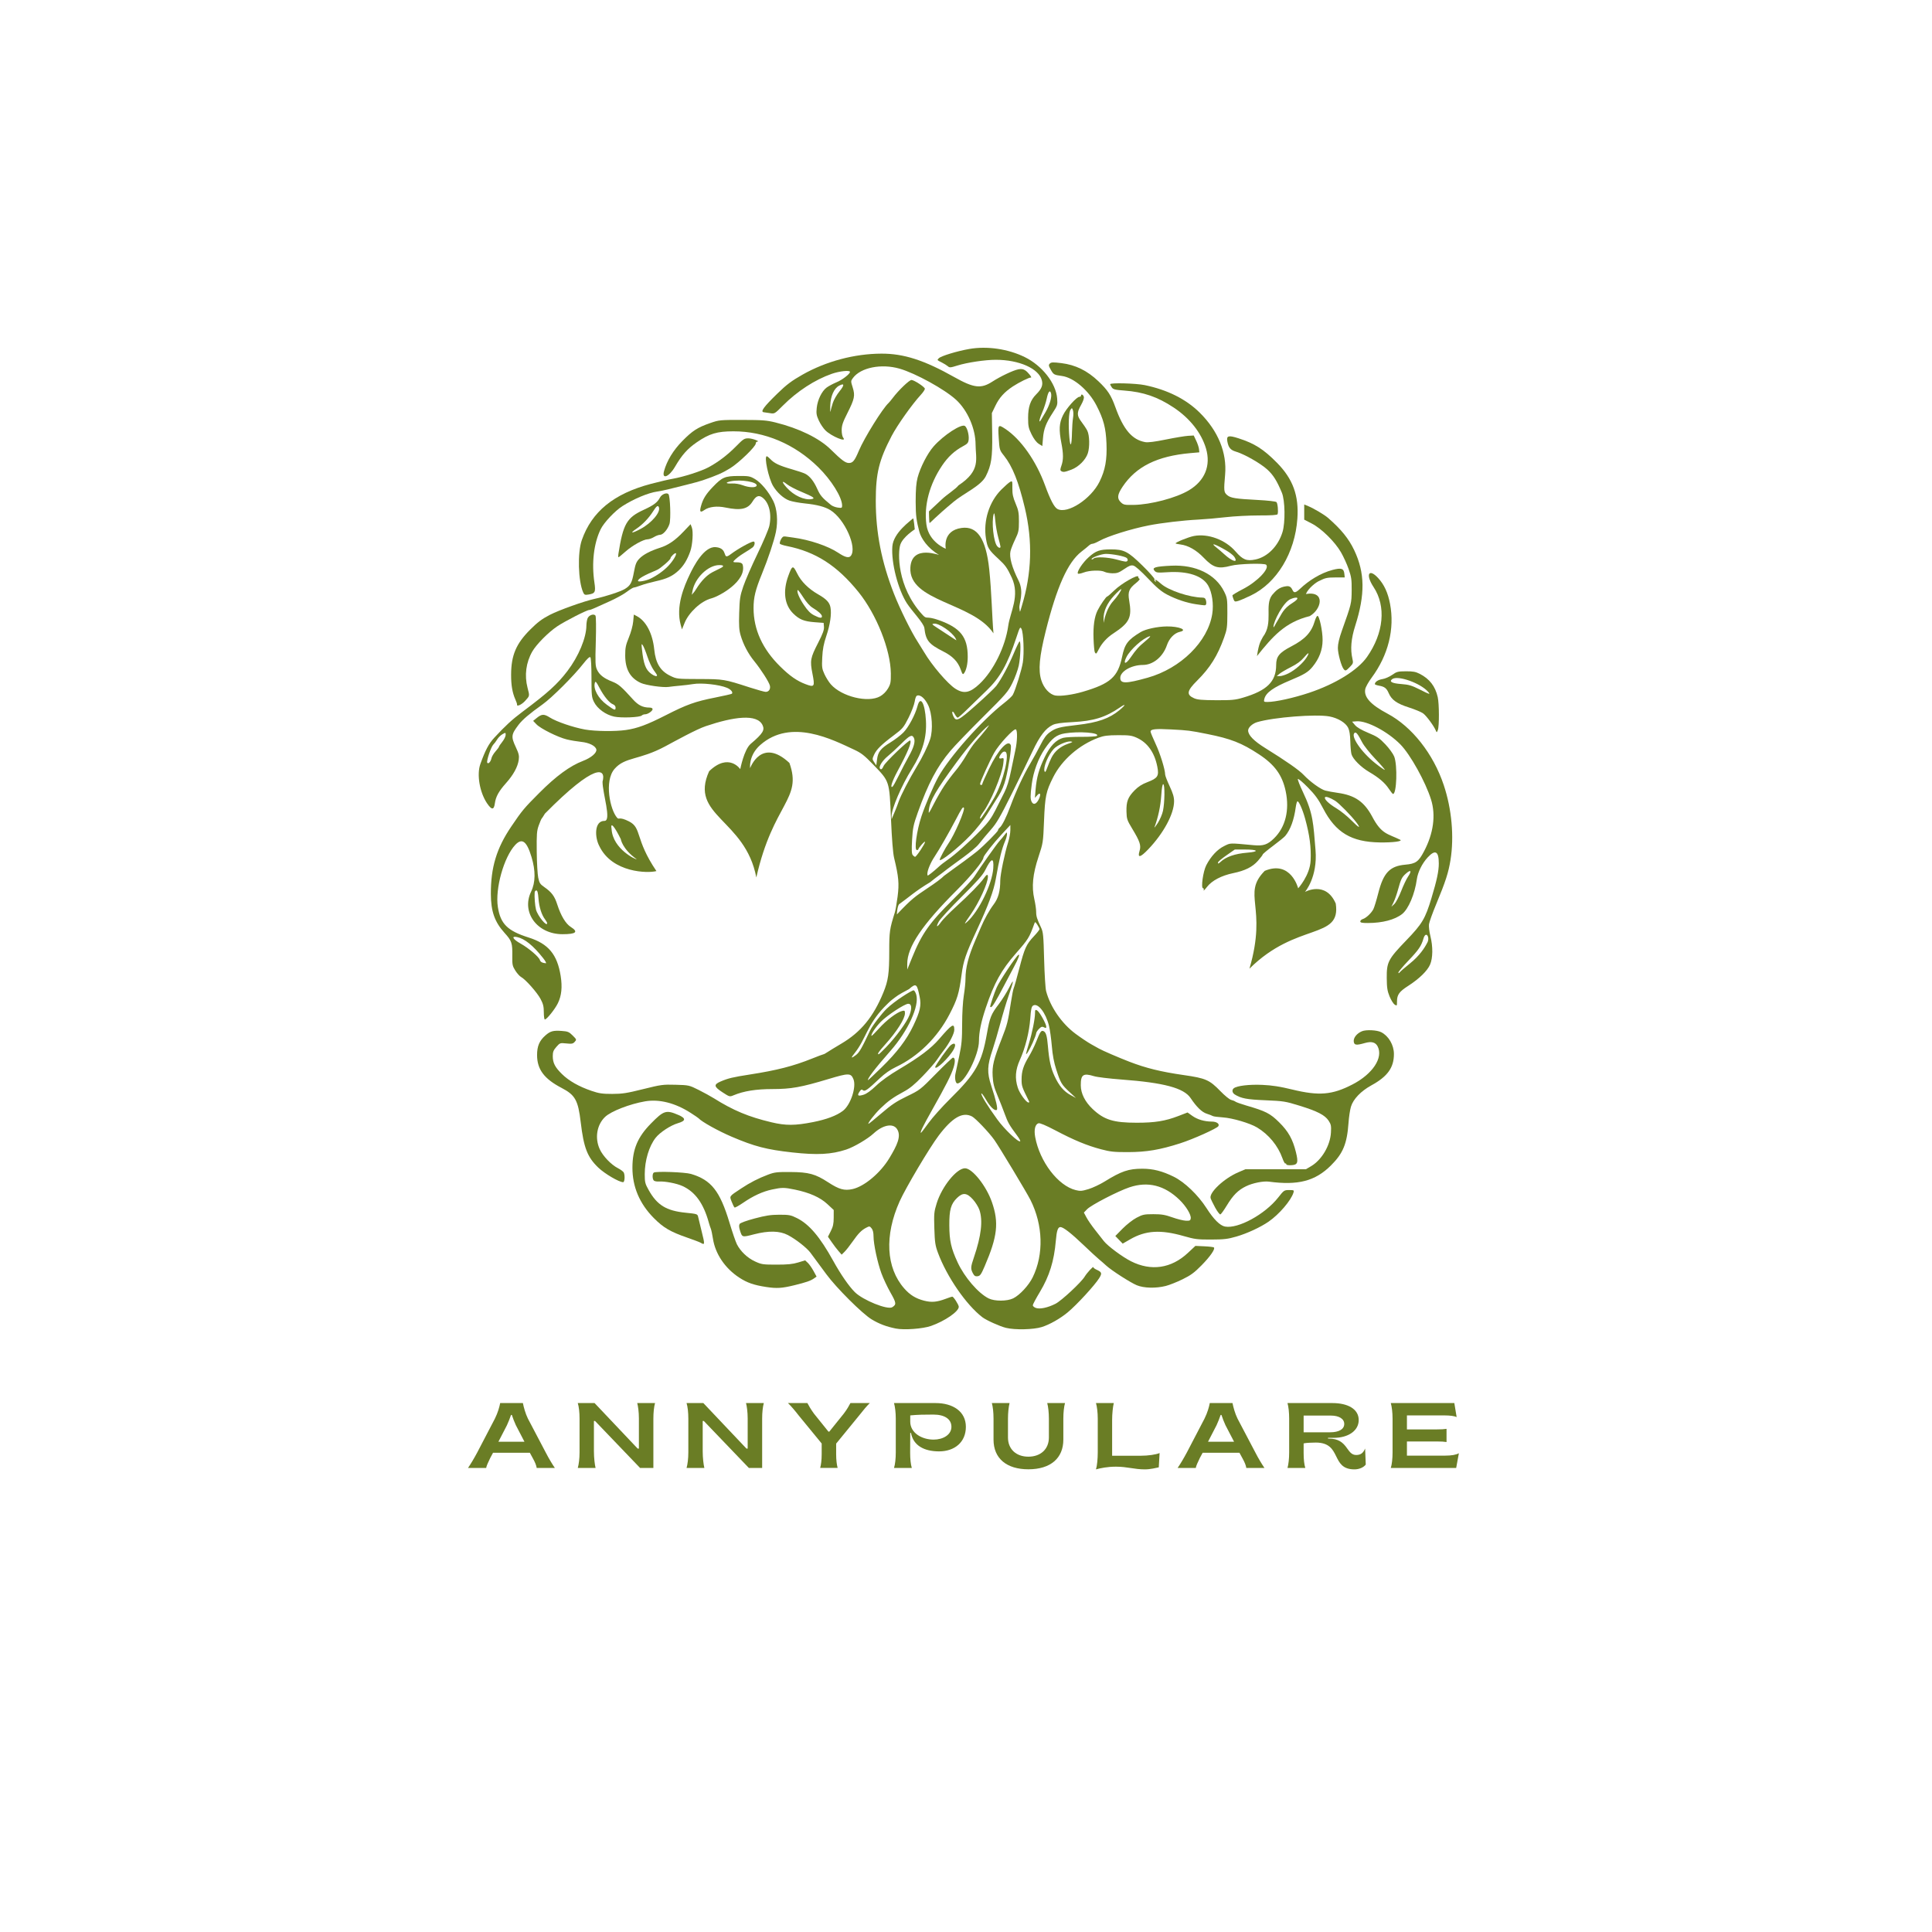<svg xmlns="http://www.w3.org/2000/svg" xmlns:xlink="http://www.w3.org/1999/xlink" width="500" zoomAndPan="magnify" viewBox="0 0 375 375" height="500" preserveAspectRatio="xMidYMid meet" version="1.0"><defs><g/><clipPath id="8d22073cd7"><path d="M 181 67.035 L 206 67.035 L 206 87 L 181 87 Z M 181 67.035 " clip-rule="nonzero"/></clipPath><clipPath id="d097cb8a05"><path d="M 92.523 119 L 127 119 L 127 157 L 92.523 157 Z M 92.523 119 " clip-rule="nonzero"/></clipPath><clipPath id="db7a27c616"><path d="M 95 70 L 282 70 L 282 258.285 L 95 258.285 Z M 95 70 " clip-rule="nonzero"/></clipPath></defs><rect x="-37.5" width="450" fill="#ffffff" y="-37.5" height="450" fill-opacity="1"/><rect x="-37.5" width="450" fill="#ffffff" y="-37.5" height="450" fill-opacity="1"/><path fill="#6a7d25" d="M 148.273 80.02 C 148.422 80.031 148.953 80.109 149.449 80.191 C 150.348 80.336 150.367 80.324 151.953 78.73 C 154.742 75.93 158.172 73.703 161.465 72.551 C 162.953 72.031 164.98 71.82 164.98 72.184 C 164.98 72.586 163.484 73.742 162.367 74.199 C 161.711 74.473 160.852 74.93 160.461 75.215 C 159.516 75.91 158.691 77.594 158.527 79.168 C 158.414 80.246 158.477 80.633 158.93 81.621 C 159.223 82.266 159.797 83.125 160.207 83.531 C 161.367 84.695 164.52 85.984 163.656 84.941 C 163.492 84.746 163.367 84.098 163.371 83.473 C 163.379 82.566 163.594 81.934 164.492 80.16 C 165.871 77.43 166.004 76.777 165.504 75.191 C 165.125 73.988 165.125 73.953 165.559 73.367 C 167.062 71.34 171.047 70.539 174.59 71.551 C 177.691 72.438 183.367 75.566 185.582 77.605 C 187.809 79.656 189.352 83.203 189.359 86.293 C 189.367 89.059 190.449 91.305 186.043 94.211 C 185.5 94.93 183.871 95.922 182.809 96.922 C 180.949 98.672 180.305 99.262 180.305 99.262 C 180.305 99.262 180.34 101.508 180.43 101.508 C 180.59 101.508 181.312 100.543 185.125 97.371 C 187.055 95.762 190.398 94.312 191.336 92.453 C 192.426 90.289 192.648 88.824 192.582 84.25 L 192.52 80.176 L 193.203 78.762 C 193.969 77.172 194.945 76.094 196.613 74.992 C 197.809 74.207 199.805 73.223 200.09 73.285 C 200.414 73.355 199.562 72.258 199.012 71.895 C 198.617 71.637 198.238 71.574 197.668 71.684 C 196.688 71.867 194.234 73.027 192.598 74.082 C 190.414 75.492 189.008 75.324 185.227 73.195 C 179.379 69.902 175.41 68.625 171.078 68.641 C 165.848 68.66 160.344 70.125 155.754 72.727 C 153.645 73.922 152.695 74.637 150.91 76.371 C 148.199 79.008 147.52 79.953 148.273 80.02 Z M 162.961 75.938 C 162.426 76.59 161.836 77.617 161.648 78.215 C 161.461 78.816 161.258 79.551 161.195 79.848 C 161.137 80.148 161.117 79.645 161.152 78.73 C 161.219 76.867 161.875 75.395 162.871 74.863 C 163.91 74.305 163.945 74.727 162.961 75.938 Z M 162.961 75.938 " fill-opacity="1" fill-rule="nonzero"/><g clip-path="url(#8d22073cd7)"><path fill="#6a7d25" d="M 182.832 70.375 C 183.25 70.586 183.762 70.906 183.973 71.086 C 184.312 71.387 184.496 71.371 185.82 70.953 C 187.715 70.359 191.199 69.836 193.281 69.836 C 197.801 69.836 201.605 71.523 202.219 73.797 C 202.477 74.754 202.188 75.48 201.117 76.551 C 200.008 77.66 199.555 78.977 199.555 81.09 C 199.555 82.719 199.633 83.102 200.23 84.316 C 200.66 85.188 201.164 85.855 201.613 86.141 L 202.312 86.586 L 202.449 85.004 C 202.598 83.223 203.027 82.121 204.367 80.066 C 205.25 78.719 205.289 78.59 205.195 77.344 C 204.969 74.398 202.285 70.965 198.902 69.309 C 195.668 67.723 191.613 67.129 188.137 67.734 C 185.773 68.145 182.668 69.094 182.223 69.535 C 181.859 69.902 181.84 69.879 182.832 70.375 Z M 202.34 79.93 C 202.648 79.227 203.023 78.07 203.172 77.359 C 203.445 76.02 203.805 75.586 204.008 76.352 C 204.191 77.059 203.758 78.555 202.961 79.957 C 202.555 80.676 202.121 81.41 202 81.59 C 201.551 82.258 201.758 81.242 202.34 79.93 Z M 202.34 79.93 " fill-opacity="1" fill-rule="nonzero"/></g><path fill="#6a7d25" d="M 220.52 113.148 C 221.02 112.754 221.316 112.391 221.176 112.344 C 221.039 112.297 220.926 112.117 220.926 111.941 C 220.926 111.391 217.617 113.281 216.281 114.598 C 215.617 115.25 215 115.781 214.902 115.781 C 214.703 115.781 213.52 117.5 213.027 118.504 C 212.422 119.738 212.168 121.531 212.254 123.961 C 212.301 125.273 212.414 126.465 212.508 126.617 C 212.754 127.004 212.777 126.984 213.305 125.961 C 213.891 124.824 214.879 123.75 216.027 122.996 C 219.266 120.875 219.75 119.875 219.168 116.531 C 218.883 114.891 219.141 114.238 220.52 113.148 Z M 216.035 116.715 C 215.715 117.047 215.246 117.781 214.996 118.348 C 214.742 118.914 214.465 119.719 214.383 120.137 L 214.23 120.898 L 214.203 120.156 C 214.156 118.684 214.863 117.098 216.223 115.629 C 216.93 114.867 217.555 114.297 217.617 114.355 C 217.754 114.492 216.805 115.906 216.035 116.715 Z M 216.035 116.715 " fill-opacity="1" fill-rule="nonzero"/><path fill="#6a7d25" d="M 210.363 77.004 C 210.227 76.566 209.824 76.418 209.824 76.801 C 209.824 76.922 209.688 77.02 209.52 77.02 C 208.969 77.02 206.957 79.273 206.316 80.613 C 205.582 82.141 205.512 83.398 206.016 86.02 C 206.418 88.117 206.418 89.277 206.016 90.402 C 205.777 91.07 205.766 91.305 205.973 91.434 C 206.367 91.688 206.656 91.648 207.945 91.164 C 209.336 90.645 210.715 89.277 211.141 87.996 C 211.543 86.789 211.488 84.453 211.035 83.578 C 210.836 83.188 210.332 82.422 209.918 81.887 C 209 80.68 208.984 80.105 209.836 78.602 C 210.25 77.863 210.449 77.266 210.363 77.004 Z M 208.273 81.129 C 208.184 81.684 208.094 82.918 208.074 83.879 C 208.023 86.527 207.758 87.078 207.566 84.941 C 207.344 82.465 207.438 80.039 207.781 79.539 C 208.062 79.133 208.074 79.133 208.254 79.621 C 208.359 79.898 208.367 80.578 208.273 81.129 Z M 208.273 81.129 " fill-opacity="1" fill-rule="nonzero"/><path fill="#6a7d25" d="M 249.707 113.781 C 248.207 113.965 247.621 114.695 246.914 115.492 C 245.379 117.52 247.219 120.871 245.137 123.617 C 244.797 124.34 244.375 124.621 243.98 127.344 C 247.023 123.539 249.422 120.773 254.223 119.586 C 256.543 118.254 257.309 114.637 253.473 115.297 C 253.945 114.152 255.512 112.957 256.113 112.734 C 257.223 112.168 257.629 112.086 259.199 112.082 L 261.012 112.078 L 260.941 111.395 C 260.836 110.328 260.363 110.172 258.648 110.621 C 256.309 111.234 254.012 112.695 252.328 114.293 C 250.438 116.094 251.379 113.578 249.707 113.781 Z M 250.891 117.016 C 249.039 118.156 248.742 119.254 248.133 120.211 C 247.484 121.23 247.18 122.055 247.18 121.641 C 247.18 120.676 249.055 116.891 250.504 116.281 C 251.926 115.684 252.406 116.078 250.891 117.016 Z M 250.891 117.016 " fill-opacity="1" fill-rule="nonzero"/><path fill="#6a7d25" d="M 221.738 109.77 C 218.93 107.023 218.168 106.633 215.609 106.637 C 213.469 106.637 212.711 106.902 211.328 108.141 C 210.141 109.195 208.93 111.039 209.227 111.336 C 209.312 111.422 209.816 111.324 210.348 111.121 C 211.473 110.688 213.707 110.621 214.41 111 C 214.68 111.141 215.371 111.266 215.945 111.277 C 216.816 111.289 217.195 111.152 218.195 110.465 C 219.16 109.801 219.516 109.664 220 109.785 C 220.371 109.879 221.457 110.84 222.836 112.289 C 224.535 114.082 225.418 114.824 226.535 115.41 C 228.293 116.332 230.359 117.023 232.137 117.281 C 233.969 117.547 233.949 117.547 234.09 117.316 C 234.16 117.203 234.156 116.859 234.082 116.555 C 233.977 116.137 233.797 115.996 233.367 115.992 C 230.906 115.961 226.828 114.602 225.383 113.332 C 224.453 112.52 224.027 112.289 224.324 112.766 C 224.418 112.918 224.383 112.961 224.234 112.871 C 224.102 112.785 224.039 112.598 224.098 112.449 C 224.156 112.301 223.094 111.094 221.738 109.77 Z M 218.859 108.812 C 218.68 109.102 218.484 109.082 216.684 108.594 C 214.941 108.129 212.648 108.035 212.266 108.418 C 212.125 108.559 211.953 108.621 211.887 108.555 C 211.645 108.312 213.762 107.508 214.641 107.508 C 215.953 107.508 218.379 107.988 218.711 108.312 C 218.867 108.465 218.934 108.691 218.859 108.812 Z M 218.859 108.812 " fill-opacity="1" fill-rule="nonzero"/><path fill="#6a7d25" d="M 260.273 107.18 C 260.762 108.02 261.434 109.488 261.766 110.445 C 262.297 111.969 262.375 112.492 262.359 114.586 C 262.336 117.129 262.328 117.164 260.457 122.422 C 259.941 123.867 259.68 124.988 259.68 125.75 C 259.676 126.863 260.352 129.324 260.812 129.883 C 261.137 130.277 261.258 130.234 262.02 129.445 C 262.656 128.789 262.691 128.676 262.504 127.867 C 262.074 126.023 262.25 123.965 263.039 121.492 C 264.992 115.379 264.938 111.195 262.855 106.797 C 261.789 104.551 260.289 102.703 257.734 100.492 C 257.047 99.902 255.012 98.691 253.965 98.258 L 253.148 97.918 L 253.148 100.863 L 254.617 101.621 C 256.5 102.594 259.09 105.137 260.273 107.18 Z M 260.273 107.18 " fill-opacity="1" fill-rule="nonzero"/><path fill="#6a7d25" d="M 177.555 102.746 C 177.555 102.746 177.344 100.5 177.223 100.621 C 176.785 101.059 173.402 103.379 173.203 106.074 C 172.965 109.285 174.328 114.465 176.02 117.086 C 177.023 118.637 179.309 120.949 179.422 121.914 C 179.703 124.332 180.27 125.023 183.121 126.465 C 184.902 127.363 185.93 128.43 186.461 129.926 C 186.812 130.91 186.887 130.992 187.133 130.66 C 187.562 130.07 187.836 128.852 187.836 127.496 C 187.84 123.648 186.426 121.855 182.195 120.359 C 179.543 119.422 179.996 120.379 178.973 119.246 C 174.082 113.832 174.246 107.203 174.754 105.707 C 175.273 104.188 177.555 102.746 177.555 102.746 Z M 181.266 121.051 C 182.207 120.91 184.797 122.66 185.469 123.895 C 185.582 124.105 185.648 124.273 185.613 124.27 C 185.582 124.27 184.918 123.84 184.137 123.32 C 183.359 122.805 182.281 122.098 181.742 121.75 C 180.871 121.191 180.82 121.117 181.266 121.051 Z M 181.266 121.051 " fill-opacity="1" fill-rule="nonzero"/><path fill="#6a7d25" d="M 266.859 132.789 C 266.859 132.875 267.227 133.012 267.676 133.09 C 268.727 133.27 269.133 133.586 269.535 134.516 C 270.098 135.84 271.129 136.574 273.449 137.312 C 274.621 137.684 275.875 138.207 276.238 138.477 C 276.875 138.945 278.309 140.895 278.691 141.801 C 278.867 142.223 278.883 142.219 279.086 141.695 C 279.371 140.961 279.355 136.613 279.062 135.309 C 278.582 133.195 277.48 131.77 275.566 130.789 C 274.781 130.387 274.25 130.289 272.887 130.297 C 271.34 130.305 271.102 130.367 270.219 130.992 C 269.684 131.367 268.832 131.738 268.324 131.812 C 267.5 131.934 266.859 132.359 266.859 132.789 Z M 270.238 131.809 C 271.305 131.031 275.688 132.578 277.18 134.262 C 277.727 134.875 277.523 134.82 275.461 133.777 C 274.027 133.059 273.422 132.879 272.039 132.777 C 270.168 132.641 269.559 132.312 270.238 131.809 Z M 270.238 131.809 " fill-opacity="1" fill-rule="nonzero"/><path fill="#6a7d25" d="M 239.898 87.668 C 241.527 88.148 244.629 89.91 245.949 91.105 C 247.129 92.172 247.84 93.301 248.812 95.637 C 249.434 97.133 249.5 101.414 248.934 103.27 C 248.098 106.008 246.023 108.109 243.672 108.598 C 241.969 108.949 241.219 108.648 239.812 107.031 C 237.836 104.758 234.488 103.516 231.738 104.035 C 230.66 104.242 228.027 105.316 228.191 105.484 C 228.242 105.535 228.66 105.621 229.121 105.68 C 230.633 105.867 232.223 106.773 233.641 108.258 C 235.496 110.199 236.445 110.477 238.941 109.809 C 240.398 109.422 245.426 109.277 245.762 109.617 C 246.496 110.348 244.059 112.895 241.227 114.355 C 240.121 114.926 239.211 115.473 239.211 115.574 C 239.211 115.672 239.305 116 239.422 116.301 C 239.605 116.789 239.699 116.828 240.309 116.652 C 240.684 116.543 241.812 116.059 242.82 115.57 C 247.84 113.141 251.359 107.312 251.82 100.66 C 252.133 96.188 250.953 92.961 247.863 89.828 C 245.254 87.184 243.504 86.07 240.383 85.07 C 238.438 84.445 238.023 84.562 238.227 85.68 C 238.445 86.883 238.844 87.359 239.898 87.668 Z M 237.598 107.551 C 237.109 107.105 236.441 106.531 236.109 106.273 C 234.801 105.258 235.754 105.535 237.973 106.82 C 238.664 107.219 239.383 107.781 239.57 108.066 C 240.406 109.344 239.223 109.039 237.598 107.551 Z M 237.598 107.551 " fill-opacity="1" fill-rule="nonzero"/><path fill="#6a7d25" d="M 192.191 195.418 C 192.191 195.453 192.266 195.484 192.355 195.484 C 192.605 195.48 193.309 194.328 194.75 191.566 C 195.469 190.191 196.402 188.426 196.82 187.648 C 197.684 186.055 198.027 185.117 197.672 185.336 C 197.188 185.637 193.992 190.434 193.453 191.676 C 192.992 192.73 192.191 195.105 192.191 195.418 Z M 192.191 195.418 " fill-opacity="1" fill-rule="nonzero"/><path fill="#6a7d25" d="M 268.102 200.352 C 267.289 199.93 265.168 199.824 264.355 200.164 C 263.355 200.582 262.68 201.434 262.762 202.16 C 262.844 202.875 263.246 202.93 264.914 202.453 C 266.191 202.086 266.984 202.293 267.398 203.102 C 268.531 205.289 266.438 208.461 262.52 210.488 C 258.582 212.527 256.023 212.742 250.809 211.473 C 248.43 210.895 246.926 210.66 245.023 210.574 C 242.496 210.461 240.109 210.742 239.484 211.227 C 239.07 211.547 239.16 212.117 239.676 212.441 C 240.898 213.203 242.012 213.414 245.633 213.562 C 249.133 213.711 249.492 213.766 252.23 214.613 C 255.707 215.684 257.16 216.434 257.883 217.527 C 258.352 218.238 258.41 218.527 258.336 219.832 C 258.191 222.359 256.543 225.148 254.465 226.367 L 253.473 226.953 L 241.719 226.953 L 240.348 227.543 C 237.59 228.723 234.652 231.477 234.98 232.574 C 235.059 232.836 235.465 233.668 235.879 234.426 C 236.297 235.18 236.746 235.762 236.875 235.719 C 237.012 235.672 237.566 234.902 238.109 234.004 C 239.348 231.969 240.305 231.008 241.848 230.254 C 243.121 229.629 245.199 229.211 246.289 229.355 C 251.941 230.117 255.273 229.25 258.32 226.227 C 260.688 223.875 261.457 222.016 261.746 217.949 C 261.824 216.828 262.035 215.422 262.215 214.82 C 262.652 213.344 264.141 211.789 266.195 210.66 C 269.324 208.945 270.559 207.223 270.559 204.59 C 270.562 202.848 269.547 201.102 268.102 200.352 Z M 268.102 200.352 " fill-opacity="1" fill-rule="nonzero"/><path fill="#6a7d25" d="M 135.508 236.188 C 135.387 235.641 135.309 235.613 133.062 235.387 C 129.336 235.008 127.551 233.918 125.922 231.016 C 125.211 229.75 125.145 229.488 125.145 227.891 C 125.145 225.262 125.98 222.469 127.262 220.84 C 128.086 219.785 130.18 218.418 131.594 218.008 C 133.145 217.555 133.172 217.055 131.676 216.414 C 129.297 215.391 128.844 215.531 126.344 218.078 C 123.758 220.711 122.766 223.074 122.754 226.633 C 122.746 230.34 124.129 233.617 126.891 236.41 C 128.742 238.285 130.121 239.094 133.379 240.219 C 134.613 240.648 135.789 241.09 135.988 241.211 C 136.836 241.703 136.844 241.621 136.156 238.863 C 135.867 237.703 135.574 236.5 135.508 236.188 Z M 135.508 236.188 " fill-opacity="1" fill-rule="nonzero"/><path fill="#6a7d25" d="M 156.793 245.113 L 156.277 244.633 L 154.914 245.047 C 153.871 245.367 152.891 245.465 150.723 245.465 C 148.062 245.465 147.809 245.426 146.531 244.836 C 145.07 244.16 143.738 242.895 143.031 241.512 C 142.797 241.047 142.145 239.152 141.586 237.297 C 139.73 231.152 138.047 229.027 134.117 227.859 C 132.941 227.512 127.371 227.309 126.902 227.598 C 126.578 227.797 126.605 228.926 126.941 229.172 C 127.09 229.281 127.508 229.355 127.863 229.332 C 129.047 229.254 131.328 229.688 132.461 230.207 C 134.938 231.336 136.547 233.566 137.578 237.297 C 137.695 237.719 137.871 238.258 137.973 238.496 C 138.07 238.734 138.254 239.594 138.379 240.406 C 138.832 243.379 140.727 246.184 143.496 247.988 C 145.027 248.988 146.328 249.438 148.707 249.801 C 150.77 250.117 151.766 250.055 154.207 249.457 C 156.473 248.902 157.355 248.594 157.984 248.148 L 158.496 247.785 L 157.902 246.691 C 157.574 246.09 157.074 245.379 156.793 245.113 Z M 156.793 245.113 " fill-opacity="1" fill-rule="nonzero"/><path fill="#6a7d25" d="M 192.832 122.93 C 192.562 119.941 192.473 114.871 192.008 110.488 C 191.371 104.516 189.656 102.059 186.641 102.473 C 182.832 103.004 183.578 106.512 183.578 106.512 C 183.578 106.512 180.281 105.258 179.816 101.828 C 179.312 98.133 180.41 94 182.859 90.367 C 184.008 88.664 185.258 87.508 186.895 86.625 C 187.805 86.133 187.957 85.953 188.02 85.293 C 188.105 84.387 187.742 83.051 187.312 82.695 C 186.672 82.164 183.152 84.445 181.207 86.656 C 180.02 88 178.633 90.707 178.105 92.699 C 177.836 93.73 177.734 94.996 177.73 97.379 C 177.73 100.238 177.918 101.164 178.441 103.195 C 178.77 104.473 180.066 106.414 182.195 107.652 C 182.738 107.996 176.973 105.453 176.703 110.156 C 176.324 116.809 188.875 116.926 192.832 122.93 Z M 192.832 122.93 " fill-opacity="1" fill-rule="nonzero"/><path fill="#6a7d25" d="M 184.547 202.863 C 184.062 203.246 181.523 206.812 181.523 207.117 C 181.523 207.879 184.273 205.246 185.121 203.672 C 185.656 202.68 185.344 202.238 184.547 202.863 Z M 184.547 202.863 " fill-opacity="1" fill-rule="nonzero"/><path fill="#6a7d25" d="M 199.16 204.516 C 199.156 204.898 199.805 203.816 200.469 202.336 C 200.824 201.543 201.117 200.746 201.117 200.574 C 201.117 200.398 201.363 200.012 201.66 199.715 C 202.105 199.27 202.281 199.215 202.641 199.402 C 202.996 199.594 203.078 199.57 203.078 199.281 C 203.078 198.727 201.746 196.359 201.297 196.117 C 200.949 195.934 200.898 195.996 200.898 196.652 C 200.898 197.738 200.332 200.559 199.707 202.562 C 199.41 203.523 199.164 204.402 199.16 204.516 Z M 199.16 204.516 " fill-opacity="1" fill-rule="nonzero"/><g clip-path="url(#d097cb8a05)"><path fill="#6a7d25" d="M 96.047 155.961 C 96.23 154.617 96.801 153.59 98.238 151.977 C 99.66 150.383 100.5 148.84 100.688 147.48 C 100.797 146.688 100.699 146.262 100.137 145.062 C 99.164 142.98 99.211 142.574 100.66 140.672 C 101.41 139.684 102.746 138.551 105.336 136.703 C 107.133 135.418 111.363 131.195 113.195 128.852 C 113.973 127.859 114.441 127.426 114.586 127.566 C 114.715 127.695 114.805 129.316 114.805 131.527 C 114.805 134.973 114.844 135.352 115.293 136.254 C 115.945 137.566 117.598 138.758 119.223 139.098 C 120.621 139.391 124.199 139.242 124.566 138.879 C 124.691 138.75 124.977 138.648 125.195 138.648 C 125.738 138.648 126.668 138.016 126.668 137.645 C 126.668 137.461 126.434 137.34 126.07 137.34 C 124.777 137.336 123.895 136.902 122.859 135.758 C 120.582 133.238 120.055 132.785 118.855 132.312 C 117.219 131.668 116.359 131 115.895 130.02 C 115.547 129.285 115.52 128.73 115.645 124.508 C 115.723 121.867 115.695 119.68 115.586 119.508 C 115.289 119.043 114.281 119.395 114.035 120.047 C 113.918 120.352 113.824 120.961 113.82 121.402 C 113.809 123.793 112.312 127.387 110.133 130.25 C 108.191 132.797 106.359 134.461 101.414 138.156 C 99.426 139.641 98.066 140.891 95.973 143.156 C 94.867 144.348 94.219 145.57 93.242 148.281 C 92.508 150.309 93.09 153.754 94.523 155.902 C 95.418 157.238 95.871 157.254 96.047 155.961 Z M 115.469 132.512 C 115.582 132.156 115.738 132.332 116.328 133.457 C 117.203 135.129 118.262 136.43 118.965 136.699 C 119.277 136.816 119.484 137.07 119.484 137.336 C 119.484 137.957 119.309 137.902 117.793 136.797 C 116.109 135.574 115.094 133.699 115.469 132.512 Z M 94.578 148.043 C 94.383 147.73 95.293 144.992 95.738 144.543 C 95.953 144.328 96.301 143.867 96.508 143.516 C 96.711 143.168 97.168 142.715 97.516 142.516 C 98.141 142.16 98.148 142.16 98.148 142.656 C 98.148 142.934 97.855 143.531 97.496 143.984 C 97.137 144.434 96.844 144.871 96.844 144.953 C 96.844 145.035 96.543 145.438 96.176 145.852 C 95.809 146.262 95.453 146.863 95.387 147.191 C 95.25 147.863 94.777 148.363 94.578 148.043 Z M 94.578 148.043 " fill-opacity="1" fill-rule="nonzero"/></g><g clip-path="url(#db7a27c616)"><path fill="#6a7d25" d="M 280.234 152.391 C 278.203 146.301 274.059 141.043 269.301 138.512 C 266.039 136.777 264.703 135.309 264.992 133.766 C 265.066 133.359 265.625 132.359 266.234 131.539 C 269.465 127.176 270.734 122.066 269.805 117.195 C 269.395 115.051 268.66 113.457 267.496 112.195 C 265.664 110.207 265.004 111.527 266.613 113.953 C 269.078 117.684 268.59 122.875 265.336 127.516 C 263.535 130.086 259.227 132.754 254.113 134.465 C 251.074 135.48 247.582 136.25 246.008 136.25 C 245.305 136.25 245.27 136.219 245.41 135.652 C 245.711 134.441 247.148 133.414 250.512 132.016 C 253.141 130.926 253.926 130.445 254.754 129.434 C 256.059 127.844 256.699 126.16 256.715 124.273 C 256.734 122.504 256.07 119.414 255.699 119.539 C 255.574 119.582 255.352 120.023 255.207 120.52 C 254.547 122.754 253.344 124.055 250.633 125.469 C 248.312 126.68 247.703 127.426 247.703 129.066 C 247.703 132.289 245.934 134.039 241.281 135.41 C 239.758 135.863 239.109 135.922 236.059 135.91 C 233.266 135.895 232.41 135.82 231.75 135.52 C 230.234 134.84 230.371 134.086 232.359 132.113 C 234.879 129.609 236.332 127.285 237.602 123.73 C 238.168 122.145 238.223 121.723 238.23 119.047 C 238.234 116.246 238.203 116.047 237.609 114.832 C 235.957 111.465 232.098 109.574 227.348 109.801 C 224.215 109.953 223.531 110.16 224.102 110.793 C 224.438 111.164 224.688 111.191 226.566 111.07 C 230.535 110.809 233.402 111.746 234.504 113.656 C 235.266 114.988 235.598 117.266 235.297 119.164 C 234.453 124.539 229.184 129.738 222.754 131.543 C 218.535 132.727 217.445 132.734 217.445 131.574 C 217.445 130.312 219.621 129.066 221.828 129.066 C 223.816 129.066 225.727 127.492 226.496 125.23 C 226.953 123.891 227.945 122.871 229.023 122.633 C 230.605 122.285 228.863 121.566 226.492 121.59 C 224.645 121.609 222.352 122.105 221.391 122.691 C 218.883 124.219 218.316 124.977 217.793 127.5 C 216.98 131.41 215.523 132.703 210.152 134.277 C 208.203 134.848 205.891 135.168 204.883 135.004 C 203.746 134.82 202.605 133.594 202.113 132.02 C 201.5 130.074 201.734 127.469 202.965 122.531 C 205.117 113.906 207.262 109.121 209.898 107.078 C 210.516 106.602 211.176 106.059 211.367 105.879 C 211.559 105.695 211.863 105.547 212.047 105.547 C 212.23 105.547 212.824 105.301 213.363 105 C 215.02 104.07 219.531 102.656 222.996 101.977 C 225.406 101.5 229.703 100.996 232.566 100.852 C 233.887 100.785 236.289 100.574 237.906 100.387 C 239.523 100.199 242.43 100.047 244.371 100.047 C 246.812 100.051 247.918 99.977 247.98 99.805 C 248.148 99.316 248 97.699 247.766 97.461 C 247.625 97.32 246.09 97.145 244.129 97.043 C 239.75 96.812 238.859 96.668 238.176 96.082 C 237.547 95.539 237.52 95.262 237.793 92.137 C 238.168 87.863 236.445 83.648 232.875 80.105 C 230.238 77.484 226.59 75.656 222.188 74.75 C 220.461 74.395 215.484 74.266 215.484 74.574 C 215.484 74.668 215.629 74.949 215.805 75.199 C 216.07 75.582 216.441 75.676 218.211 75.805 C 221.918 76.078 224.684 77.027 227.805 79.098 C 230.938 81.176 233.184 84.02 234.082 87.047 C 235.066 90.371 233.867 93.309 230.77 95.164 C 228.277 96.652 223.363 97.949 220.02 98.004 C 218.301 98.031 218.082 97.988 217.57 97.508 C 216.781 96.766 216.859 96.02 217.887 94.48 C 220.508 90.555 224.605 88.523 231.051 87.949 L 232.789 87.797 L 232.723 87.16 C 232.684 86.809 232.441 86.074 232.176 85.527 L 231.703 84.531 L 230.613 84.594 C 230.016 84.629 228.074 84.949 226.305 85.309 C 224.133 85.75 222.82 85.918 222.277 85.816 C 219.738 85.355 218.055 83.379 216.488 79.016 C 215.66 76.711 215.016 75.727 213.199 74 C 211.035 71.941 208.746 70.82 206.035 70.484 C 204.402 70.285 204.043 70.297 203.777 70.562 C 203.5 70.84 203.523 70.992 203.961 71.77 C 204.492 72.715 204.59 72.77 206.125 72.977 C 208.406 73.285 211.305 75.762 212.828 78.707 C 214.195 81.352 214.645 83.055 214.766 86.059 C 214.895 89.223 214.531 91.23 213.422 93.488 C 211.762 96.863 207.188 99.832 205.246 98.793 C 204.625 98.461 203.867 97.012 202.848 94.223 C 201.113 89.461 198.148 85.25 195.137 83.254 C 193.719 82.32 193.684 82.371 193.852 85.02 C 194.004 87.328 194.016 87.371 194.875 88.449 C 196.52 90.516 197.711 93.5 198.922 98.59 C 200.461 105.062 200.27 111.281 198.332 117.633 C 197.918 119.004 197.988 118.992 197.863 118 C 197.754 117.121 198.859 114.996 197.684 112.652 C 196.422 110.145 195.871 108.129 196.133 106.988 C 196.227 106.566 196.637 105.539 197.039 104.699 C 197.703 103.316 197.773 102.996 197.773 101.215 C 197.773 99.531 197.684 99.043 197.129 97.73 C 196.617 96.527 196.488 95.902 196.5 94.75 C 196.516 93.34 196.5 93.301 196.062 93.535 C 195.816 93.668 195.047 94.344 194.355 95.035 C 191.996 97.395 190.828 101.102 191.371 104.516 C 191.664 106.344 191.895 106.727 193.828 108.508 C 195.148 109.727 195.492 110.215 196.375 112.102 C 198.023 115.637 196.074 118.789 195.699 121.469 C 195.129 125.535 192.836 130.188 190.141 132.734 C 188.281 134.496 187.086 134.734 185.434 133.676 C 183.93 132.715 180.852 129.109 179.359 126.562 C 179.078 126.082 178.523 125.191 178.125 124.574 C 176.855 122.617 174.656 118.16 173.516 115.238 C 171.098 109.047 169.988 103.379 169.988 97.207 C 169.988 91.863 170.609 89.324 173.07 84.613 C 174.172 82.512 177.031 78.477 178.734 76.629 C 179.207 76.113 179.559 75.574 179.512 75.43 C 179.391 75.035 177.402 73.754 176.914 73.754 C 176.488 73.754 174.395 75.762 173.285 77.238 C 172.969 77.656 172.602 78.098 172.473 78.219 C 171.309 79.277 167.77 84.969 166.711 87.473 C 165.883 89.441 165.535 89.867 164.762 89.867 C 164.094 89.867 163.336 89.301 161.258 87.254 C 159.035 85.059 155.09 83.133 150.5 81.996 C 148.809 81.578 147.949 81.512 144.082 81.508 C 139.758 81.5 139.566 81.52 137.879 82.105 C 135.387 82.973 134.406 83.602 132.43 85.613 C 130.676 87.398 129.434 89.441 128.887 91.445 C 128.426 93.137 129.875 92.566 131.012 90.609 C 132.352 88.309 133.434 87.094 135.262 85.836 C 137.691 84.168 139.176 83.723 142.34 83.719 C 148.387 83.707 154.234 86.176 158.828 90.688 C 161.367 93.18 163.438 96.508 163.453 98.117 C 163.457 98.594 163.391 98.629 162.617 98.523 C 162.156 98.461 161.555 98.23 161.281 98.004 C 159.57 96.609 159.203 96.18 158.625 94.883 C 157.953 93.383 157.172 92.406 156.273 91.945 C 155.977 91.793 154.809 91.402 153.68 91.078 C 151.301 90.398 150.277 89.918 149.543 89.129 C 149.25 88.816 148.934 88.562 148.836 88.562 C 148.266 88.562 149.168 92.816 150.051 94.316 C 150.82 95.609 152.109 96.77 153.219 97.16 C 153.75 97.352 155.113 97.602 156.246 97.719 C 158.59 97.961 160.121 98.363 161.184 99.023 C 163.945 100.73 166.418 106.27 165.145 107.891 C 164.77 108.363 164.039 108.188 162.695 107.289 C 160.734 105.984 157.117 104.762 153.988 104.348 C 153.391 104.27 152.68 104.168 152.41 104.129 C 152.043 104.07 151.832 104.219 151.582 104.699 C 151.398 105.055 151.305 105.434 151.371 105.539 C 151.438 105.648 152.055 105.852 152.742 105.988 C 158.332 107.109 162.477 109.773 166.629 114.91 C 170.121 119.234 172.871 126.145 172.91 130.703 C 172.926 132.445 172.863 132.77 172.352 133.645 C 171.992 134.254 171.418 134.824 170.836 135.152 C 168.492 136.473 163.367 135.223 161.258 132.82 C 160.875 132.383 160.32 131.5 160.027 130.855 C 159.543 129.797 159.5 129.484 159.598 127.578 C 159.676 126 159.875 124.961 160.398 123.41 C 161.137 121.207 161.434 119.156 161.191 117.879 C 161.012 116.926 160.395 116.273 158.809 115.367 C 156.91 114.277 155.5 112.875 154.723 111.293 C 153.914 109.656 153.773 109.695 153.02 111.754 C 151.918 114.754 152.258 117.41 153.953 119.07 C 155.156 120.25 156.039 120.609 158.125 120.77 L 159.867 120.902 L 159.93 121.668 C 159.98 122.25 159.707 123 158.797 124.773 C 157.289 127.719 157.195 128.219 157.695 130.754 C 158.195 133.301 158.094 133.453 156.34 132.789 C 154.676 132.16 153.297 131.199 151.438 129.367 C 148.008 125.996 146.273 122.203 146.266 118.062 C 146.262 115.953 146.621 114.488 147.918 111.32 C 149.121 108.371 150.242 105.008 150.605 103.234 C 151.035 101.145 150.828 98.715 150.094 97.246 C 149.191 95.441 147.723 93.68 146.539 92.984 C 145.582 92.422 145.328 92.375 143.32 92.387 C 140.695 92.398 140.164 92.629 138.348 94.527 C 137.004 95.93 136.445 96.836 136.062 98.234 C 135.754 99.352 135.922 99.559 136.695 99.008 C 137.617 98.352 139.168 98.164 140.832 98.516 C 143.754 99.125 145.152 98.824 146.043 97.383 C 146.734 96.262 147.266 96.039 147.977 96.566 C 149.285 97.543 149.824 99.738 149.328 102.078 C 149.188 102.73 148.152 105.172 147.023 107.508 C 145.895 109.844 144.656 112.684 144.27 113.824 C 143.641 115.676 143.559 116.215 143.477 118.969 C 143.402 121.422 143.457 122.301 143.754 123.312 C 144.266 125.074 145.207 126.867 146.379 128.305 C 147.703 129.934 149.246 132.34 149.43 133.062 C 149.598 133.742 149.238 134.293 148.621 134.293 C 148.391 134.293 147.004 133.906 145.543 133.438 C 140.566 131.828 140.465 131.812 135.703 131.801 C 131.379 131.785 131.34 131.781 130.094 131.172 C 128.172 130.23 127.262 128.734 126.988 126.062 C 126.668 122.949 125.402 120.531 123.598 119.586 L 123.027 119.285 L 122.902 120.637 C 122.832 121.414 122.477 122.73 122.062 123.73 C 121.457 125.211 121.348 125.738 121.352 127.215 C 121.359 129.922 122.324 131.617 124.387 132.562 C 125.379 133.016 128.738 133.492 129.785 133.328 C 130.164 133.27 131.164 133.16 132.004 133.086 C 132.84 133.012 133.969 132.875 134.508 132.781 C 136.148 132.496 139.609 132.875 141.113 133.504 C 141.863 133.82 142.328 134.379 142.059 134.652 C 141.992 134.719 140.531 135.051 138.809 135.395 C 134.914 136.168 133.328 136.734 129.188 138.844 C 125.59 140.676 123.703 141.375 121.484 141.695 C 119.402 141.996 115.52 141.949 113.555 141.602 C 111.27 141.191 108.016 140.082 106.75 139.281 C 105.586 138.543 105.156 138.559 104.137 139.391 L 103.484 139.922 L 104.125 140.59 C 104.918 141.426 108.27 143.094 110.016 143.523 C 110.734 143.699 111.984 143.91 112.797 143.996 C 114.375 144.156 115.613 144.781 115.75 145.484 C 115.871 146.121 114.734 147.09 113.16 147.691 C 110.633 148.656 107.938 150.629 104.684 153.895 C 101.723 156.859 101.344 157.312 99.238 160.426 C 96.379 164.645 95.254 168.375 95.277 173.527 C 95.289 176.898 96.008 178.938 97.918 181.059 C 99.355 182.648 99.477 183.016 99.438 185.641 C 99.414 187.242 99.473 187.516 100.027 188.395 C 100.367 188.93 100.867 189.488 101.145 189.637 C 102 190.094 104.27 192.656 104.926 193.906 C 105.43 194.855 105.555 195.375 105.555 196.488 C 105.555 197.258 105.645 197.883 105.754 197.883 C 106.117 197.883 107.719 195.887 108.285 194.723 C 108.996 193.27 109.168 191.59 108.828 189.445 C 108.164 185.25 106.441 183.184 102.613 181.973 C 98.5 180.668 97.152 179.336 96.637 176.066 C 96.074 172.504 97.805 166.336 100.023 163.98 C 101.336 162.59 102.246 163.273 103.168 166.348 C 103.977 169.027 103.949 171.273 103.09 173.059 C 101.141 177.094 104.273 181.34 109.195 181.328 C 111.824 181.324 112.32 180.891 110.801 179.93 C 109.801 179.301 108.867 177.75 108.164 175.562 C 107.645 173.934 107.074 173.172 105.625 172.164 C 104.836 171.617 104.68 171.375 104.469 170.352 C 104.332 169.699 104.203 167.422 104.18 165.289 C 104.145 161.891 104.191 161.258 104.574 160.207 C 104.812 159.551 105.062 158.961 105.129 158.902 C 105.195 158.844 105.484 158.402 105.77 157.922 C 115.617 147.953 117.688 149.078 116.953 151.723 C 116.934 153.902 118.758 159.352 117.328 159.336 C 115.359 159.312 115.395 162.461 116.324 164.215 C 118.824 169.438 125.793 169.527 127.41 169.074 C 123.184 162.828 124.625 160.727 122.105 159.441 C 120.062 158.402 120.203 159.195 119.781 158.723 C 118.426 157.199 117.234 151.617 119.281 149.246 C 121.328 146.875 124.047 147.594 129.125 144.863 C 131.211 143.746 135.113 141.582 137.008 140.941 C 142.352 139.137 146.973 138.473 148.02 140.77 C 148.434 141.68 148.168 142.309 145.719 144.375 C 144.414 145.477 143.684 149.289 143.684 149.289 C 143.684 149.289 141.469 146.012 137.645 149.691 C 133.695 158.375 144.66 158.961 146.801 170.316 C 150.086 155.801 155.785 155.203 153.223 148.082 C 147.777 143.012 145.598 149.105 145.598 149.105 C 145.598 149.105 145.262 146.641 147.555 144.613 C 153.543 139.312 161.73 143.633 165.781 145.508 C 167.152 146.141 167.754 146.609 169.477 148.391 C 172.691 151.719 172.621 151.504 172.938 158.902 C 173.113 162.941 173.324 165.602 173.547 166.523 C 174.434 170.191 174.551 171.504 174.223 174.023 C 174.051 175.328 173.816 176.699 173.699 177.066 C 172.672 180.324 172.602 180.824 172.602 184.648 C 172.602 188.969 172.402 190.352 171.457 192.656 C 169.52 197.379 167.094 200.328 163.309 202.566 C 162.133 203.262 160.906 204.012 160.582 204.23 C 160.258 204.453 159.926 204.633 159.844 204.633 C 159.766 204.633 158.758 205.012 157.605 205.473 C 153.977 206.93 150.754 207.754 145.539 208.562 C 142.258 209.07 141.344 209.289 139.895 209.906 C 138.48 210.512 138.547 210.914 140.238 212.016 C 141.613 212.91 141.625 212.914 142.418 212.582 C 144.363 211.77 146.754 211.387 149.918 211.387 C 153.574 211.383 155.457 211.047 160.812 209.438 C 164.734 208.258 165.152 208.258 165.648 209.461 C 166.27 210.957 165.105 214.473 163.613 215.609 C 162.395 216.543 160.418 217.285 157.797 217.801 C 154.297 218.488 152.516 218.496 149.742 217.836 C 145.309 216.785 142.332 215.543 138.531 213.156 C 137.934 212.781 136.613 212.059 135.594 211.547 C 133.77 210.637 133.707 210.621 131.133 210.551 C 128.664 210.484 128.316 210.531 124.816 211.402 C 121.648 212.191 120.789 212.324 118.832 212.328 C 116.91 212.328 116.27 212.234 114.805 211.734 C 112.379 210.906 110.434 209.801 109.094 208.492 C 107.727 207.156 107.293 206.312 107.293 204.988 C 107.293 204.18 107.426 203.848 107.992 203.199 C 108.68 202.418 108.715 202.406 109.922 202.531 C 110.98 202.645 111.211 202.598 111.551 202.223 C 111.941 201.797 111.93 201.766 111.156 200.992 C 110.457 200.293 110.211 200.188 109.055 200.105 C 107.371 199.984 106.824 200.133 105.871 200.969 C 104.691 202.004 104.246 203.055 104.246 204.789 C 104.25 207.57 105.625 209.406 109.016 211.172 C 111.645 212.539 112.211 213.559 112.715 217.809 C 113.305 222.781 114 224.586 116.125 226.629 C 117.371 227.824 120.156 229.461 120.949 229.461 C 121.242 229.461 121.336 228.254 121.09 227.617 C 121.016 227.422 120.5 227.031 119.945 226.746 C 118.613 226.062 117.012 224.387 116.398 223.035 C 115.418 220.867 115.848 218.309 117.453 216.785 C 118.605 215.691 122.238 214.281 125.211 213.77 C 127.957 213.297 131.066 214.086 134.059 216.012 C 134.844 216.516 135.535 216.984 135.594 217.055 C 136.18 217.723 139.383 219.508 142.016 220.633 C 146.441 222.523 148.785 223.133 153.754 223.684 C 158.621 224.223 161.348 224.082 164.238 223.133 C 165.738 222.641 168.41 221.07 169.555 220.012 C 171.324 218.367 173.277 217.969 174.07 219.086 C 175.062 220.48 174.059 222.402 172.637 224.77 C 170.914 227.645 167.785 230.281 165.488 230.797 C 163.891 231.152 162.875 230.871 160.746 229.484 C 158.273 227.867 156.973 227.512 153.441 227.488 C 150.82 227.469 150.344 227.523 149.078 228 C 147.184 228.715 145.578 229.539 143.867 230.676 C 141.465 232.27 141.582 232.105 142.023 233.266 C 142.234 233.816 142.484 234.316 142.582 234.375 C 142.676 234.434 143.422 234.023 144.234 233.465 C 146.207 232.109 148.043 231.266 149.871 230.879 C 151.781 230.473 152.219 230.473 154.27 230.898 C 157.117 231.484 159.188 232.406 160.586 233.707 L 161.824 234.859 L 161.82 236.355 C 161.82 237.516 161.695 238.09 161.262 238.945 L 160.707 240.047 L 161.438 241.102 C 161.836 241.684 162.434 242.465 162.766 242.844 L 163.367 243.527 L 163.926 242.973 C 164.234 242.668 164.934 241.781 165.477 241.004 C 166.602 239.398 167.203 238.785 168.137 238.293 C 168.754 237.969 168.812 237.977 169.172 238.414 C 169.422 238.715 169.551 239.246 169.551 239.961 C 169.551 241.473 170.312 245.043 171.086 247.16 C 171.441 248.137 172.234 249.816 172.844 250.895 C 173.988 252.902 174.023 253.199 173.188 253.727 C 172.285 254.297 167.492 252.363 165.918 250.797 C 164.762 249.645 163.18 247.359 161.715 244.707 C 159.145 240.07 157.07 237.625 154.688 236.434 C 153.5 235.84 153.176 235.777 151.285 235.777 C 149.617 235.781 148.652 235.926 146.492 236.5 C 144.887 236.926 143.699 237.359 143.566 237.566 C 143.418 237.805 143.43 238.18 143.605 238.75 C 144.055 240.203 143.992 240.188 146.379 239.574 C 149.203 238.848 151.328 238.895 152.91 239.715 C 154.43 240.504 156.566 242.168 157.293 243.133 C 158.137 244.254 158.637 244.93 160.387 247.32 C 162.301 249.938 167.375 254.996 169.18 256.086 C 170.637 256.965 172.031 257.496 173.867 257.867 C 175.465 258.191 179.133 257.922 180.715 257.363 C 183.41 256.414 186.098 254.559 186.098 253.648 C 186.098 253.262 185.082 251.676 184.836 251.676 C 184.754 251.676 184.191 251.859 183.594 252.086 C 181.848 252.742 180.828 252.832 179.367 252.461 C 177.746 252.043 176.633 251.359 175.512 250.086 C 171.977 246.066 171.648 239.809 174.621 233.176 C 175.789 230.57 180.414 222.773 182.184 220.434 C 184.852 216.898 186.84 215.758 188.668 216.703 C 189.344 217.051 191.961 219.801 192.977 221.227 C 193.926 222.559 199.25 231.406 200.008 232.902 C 202.461 237.777 202.625 243.473 200.445 247.926 C 199.676 249.5 197.922 251.391 196.656 252.012 C 195.469 252.59 193.059 252.598 191.898 252.023 C 189.883 251.02 187.219 247.93 185.875 245.031 C 184.605 242.293 184.277 240.824 184.262 237.848 C 184.242 234.816 184.566 233.68 185.766 232.516 C 186.883 231.434 187.664 231.504 188.836 232.801 C 189.34 233.355 189.91 234.273 190.102 234.836 C 190.809 236.906 190.465 239.863 189.043 244.035 C 188.398 245.926 188.375 246.246 188.828 247.125 C 189.098 247.645 189.289 247.77 189.746 247.715 C 190.238 247.656 190.43 247.391 191.117 245.793 C 193.609 240.004 193.914 237.309 192.531 233.332 C 191.434 230.172 188.719 226.762 187.305 226.762 C 185.688 226.762 182.836 230.285 181.816 233.543 C 181.301 235.203 181.266 235.559 181.355 238.441 C 181.441 241.16 181.531 241.754 182.062 243.184 C 183.789 247.828 187.539 253.27 190.68 255.676 C 191.449 256.266 194.098 257.457 195.27 257.738 C 197.023 258.164 200.598 258.082 202.207 257.578 C 203.738 257.098 205.773 255.945 207.246 254.723 C 209.023 253.246 212.488 249.477 213.359 248.078 C 213.953 247.121 213.879 246.918 212.773 246.414 C 212.469 246.273 212.219 246.07 212.219 245.965 C 212.219 245.707 210.984 247.051 210.535 247.793 C 209.871 248.898 206.023 252.48 204.871 253.062 C 203.363 253.828 201.805 254.156 201.047 253.867 C 200.727 253.746 200.465 253.516 200.465 253.352 C 200.465 253.191 201.082 252.031 201.836 250.777 C 203.691 247.688 204.602 244.762 204.938 240.805 C 205.102 238.867 205.336 238.172 205.828 238.172 C 206.383 238.172 207.914 239.363 210.348 241.691 C 211.555 242.848 212.887 244.074 213.297 244.414 C 213.711 244.754 214.348 245.309 214.711 245.645 C 215.727 246.582 219.375 248.93 220.641 249.461 C 222.012 250.031 224.34 250.094 226.27 249.605 C 226.984 249.426 228.453 248.84 229.535 248.309 C 231.141 247.523 231.828 247.016 233.238 245.578 C 234.91 243.875 235.914 242.422 235.621 242.129 C 235.543 242.051 234.703 241.949 233.75 241.906 L 232.027 241.828 L 230.57 243.188 C 227.352 246.203 223.434 246.781 219.535 244.816 C 217.863 243.977 215.004 241.852 214.254 240.895 C 213.977 240.535 213.215 239.566 212.562 238.738 C 211.91 237.914 211.152 236.816 210.879 236.297 L 210.379 235.359 L 211.004 234.711 C 211.777 233.902 216.98 231.211 219.227 230.457 C 222.809 229.254 226.035 230.062 228.945 232.891 C 230.211 234.117 231.219 235.781 231.121 236.477 C 231.059 236.91 230.938 236.969 230.152 236.938 C 229.66 236.914 228.484 236.621 227.543 236.285 C 226.145 235.789 225.461 235.672 223.867 235.672 C 222.09 235.672 221.789 235.738 220.602 236.363 C 219.879 236.742 218.672 237.688 217.891 238.48 L 216.484 239.91 L 217.914 241.387 L 219.367 240.551 C 222.371 238.816 225.277 238.641 229.746 239.918 C 231.914 240.539 232.418 240.605 235.082 240.594 C 237.586 240.586 238.316 240.5 239.98 240.016 C 242.039 239.422 244.648 238.215 246.223 237.129 C 248.273 235.719 250.594 233.012 251.066 231.477 C 251.207 231.02 251.152 230.988 250.227 230.988 C 249.266 230.988 249.203 231.027 248.094 232.441 C 245.535 235.699 240.309 238.551 237.773 238.074 C 236.801 237.891 235.574 236.672 234.188 234.504 C 232.539 231.934 229.934 229.438 227.805 228.391 C 225.574 227.297 223.809 226.848 221.723 226.848 C 219.043 226.848 217.664 227.32 214.398 229.34 C 213.5 229.895 212.102 230.555 211.289 230.801 C 210.008 231.191 209.672 231.219 208.785 230.996 C 205.375 230.152 201.805 225.473 200.93 220.703 C 200.668 219.27 200.914 218.234 201.566 218.027 C 201.836 217.941 202.977 218.422 204.867 219.414 C 208.469 221.312 210.961 222.344 213.691 223.07 C 215.52 223.555 216.238 223.633 218.969 223.625 C 222.57 223.613 225.152 223.176 229.094 221.91 C 231.602 221.105 236.207 219.035 236.48 218.594 C 236.762 218.137 236.148 217.703 235.215 217.699 C 233.766 217.691 232.422 217.297 231.43 216.59 L 230.504 215.93 L 228.723 216.617 C 226.176 217.598 224.18 217.922 220.629 217.922 C 216.113 217.922 214.297 217.355 212.074 215.254 C 210.598 213.855 209.793 212.254 209.781 210.68 C 209.762 208.574 210.246 208.238 212.352 208.887 C 212.938 209.07 215.328 209.359 217.664 209.535 C 225.938 210.148 229.789 211.184 231.094 213.133 C 232.266 214.887 233.293 215.879 234.254 216.18 C 234.77 216.344 235.285 216.543 235.406 216.625 C 235.523 216.707 236.41 216.824 237.371 216.887 C 239.223 217.008 242.598 218.004 243.996 218.84 C 246.254 220.191 248.059 222.387 248.922 224.82 C 249.141 225.441 249.398 225.898 249.492 225.84 C 249.586 225.781 249.664 225.844 249.664 225.977 C 249.664 226.125 250.043 226.195 250.648 226.164 C 251.891 226.102 252.043 225.672 251.535 223.621 C 250.918 221.117 250.062 219.594 248.277 217.832 C 246.531 216.109 245.68 215.676 241.879 214.574 C 240.891 214.285 239.957 213.953 239.809 213.836 C 239.66 213.719 239.281 213.562 238.965 213.488 C 238.648 213.414 237.719 212.656 236.898 211.809 C 234.75 209.594 234.047 209.285 229.746 208.668 C 225.34 208.035 222.426 207.32 219.188 206.07 C 217.16 205.289 213.957 203.906 213.309 203.531 C 213.129 203.43 212.441 203.043 211.785 202.68 C 211.125 202.312 209.754 201.395 208.738 200.637 C 206.07 198.648 203.867 195.449 203.051 192.379 C 202.914 191.875 202.742 189.109 202.664 186.234 C 202.543 181.531 202.48 180.91 202.066 180.031 C 201.266 178.336 201.117 177.855 201.117 176.957 C 201.117 176.48 200.957 175.383 200.762 174.523 C 200.215 172.113 200.453 169.68 201.57 166.309 C 202.461 163.621 202.477 163.531 202.645 159.34 C 202.836 154.551 203.031 153.617 204.426 150.848 C 206.117 147.488 209.465 144.574 213.215 143.188 C 214.254 142.805 214.992 142.707 217.008 142.699 C 219.184 142.691 219.664 142.758 220.648 143.199 C 222.727 144.133 224.102 146.074 224.637 148.828 C 224.988 150.625 224.719 151.043 222.723 151.809 C 221.66 152.215 220.941 152.672 220.219 153.41 C 218.926 154.727 218.602 155.578 218.648 157.52 C 218.684 158.973 218.762 159.195 219.789 160.895 C 221.262 163.332 221.512 164.098 221.191 165.145 C 220.75 166.59 221.309 166.488 222.887 164.836 C 225.855 161.73 227.883 157.961 227.887 155.531 C 227.891 154.711 227.672 153.98 227.023 152.59 C 226.547 151.57 226.156 150.559 226.156 150.34 C 226.148 149.359 225.168 146.207 224.285 144.34 C 223.758 143.215 223.324 142.164 223.324 142.004 C 223.324 141.52 224.281 141.422 227.309 141.582 C 230.691 141.762 230.914 141.789 234.316 142.469 C 238.895 143.379 241.016 144.211 244.34 146.398 C 247.422 148.422 248.891 150.445 249.551 153.574 C 250.328 157.246 249.508 160.566 247.281 162.73 C 246.035 163.945 245.215 164.223 243.375 164.055 C 238.488 163.605 238.883 163.594 237.602 164.223 C 236.281 164.867 235.031 166.211 234.137 167.941 C 233.516 169.148 233.062 172.406 233.516 172.406 C 233.652 172.406 233.699 172.574 233.625 172.789 C 233.551 172.996 233.844 172.711 234.281 172.148 C 235.238 170.918 237.082 169.949 239.352 169.477 C 241.664 169 243.113 168.277 244.172 167.074 C 244.68 166.5 245.094 165.949 245.094 165.852 C 245.094 165.758 246 165 247.105 164.176 C 248.211 163.348 249.273 162.488 249.461 162.258 C 250.477 161.039 251.164 159.16 251.504 156.68 C 251.582 156.113 251.723 155.602 251.816 155.547 C 252.066 155.391 252.824 157.082 253.328 158.918 C 254.203 162.102 254.512 164.461 254.391 167.039 C 254.254 169.918 251.973 172.422 251.973 172.422 C 251.973 172.422 250.578 166.898 245.484 169.031 C 240.961 173.617 246.074 175.859 242.516 188.023 C 251.676 178.902 260.367 182.48 259.266 175.371 C 257.309 170.879 253.289 173.125 253.289 173.125 C 253.289 173.125 255.785 170.281 255.34 164.973 C 254.906 159.844 254.926 157.977 252.891 153.715 C 252.301 152.477 251.859 151.348 251.914 151.211 C 251.969 151.07 252.832 151.793 253.832 152.812 C 255.285 154.293 255.887 155.121 256.824 156.926 C 259.254 161.605 262.301 163.43 267.812 163.516 C 270.352 163.555 272.316 163.297 271.781 163 C 269.344 161.789 268.168 161.984 266.328 158.477 C 264.777 155.602 262.984 154.363 259.672 153.895 C 258.777 153.77 257.688 153.57 257.25 153.453 C 256.32 153.203 254.285 151.73 253.039 150.406 C 252.16 149.473 249.668 147.734 245.594 145.203 C 243.363 143.82 242.262 142.688 242.262 141.781 C 242.262 141.203 243.094 140.441 244.023 140.164 C 247.246 139.215 255.441 138.574 258.043 139.062 C 259.707 139.379 261.199 140.285 261.68 141.27 C 261.926 141.77 262.066 142.656 262.094 143.875 C 262.117 144.895 262.219 146.023 262.32 146.387 C 262.578 147.324 264.141 148.895 265.762 149.844 C 267.641 150.945 268.805 151.941 269.582 153.117 C 269.941 153.66 270.301 154.109 270.383 154.109 C 271.098 154.133 271.277 148.527 270.613 146.84 C 270.406 146.312 269.633 145.246 268.898 144.473 C 267.754 143.266 267.281 142.949 265.57 142.242 C 264.258 141.699 263.379 141.184 263.008 140.742 L 262.441 140.07 L 263.32 140.004 C 265.305 139.855 269.348 141.992 271.812 144.488 C 273.738 146.441 276.715 151.797 277.773 155.219 C 278.715 158.25 278.227 161.793 276.398 165.25 C 275.336 167.27 274.793 167.652 272.777 167.832 C 269.762 168.098 268.527 169.395 267.52 173.363 C 267.168 174.742 266.738 176.145 266.566 176.48 C 266.16 177.258 265.152 178.195 264.523 178.387 C 264.25 178.469 264.031 178.676 264.031 178.848 C 264.031 179.086 264.371 179.16 265.5 179.156 C 268.34 179.152 270.738 178.523 272.152 177.41 C 273.379 176.445 274.617 173.527 275.008 170.664 C 275.199 169.281 276.035 167.59 277.105 166.43 C 278.578 164.832 279.27 165.203 279.27 167.59 C 279.27 169.082 278.902 170.82 277.848 174.316 C 276.637 178.328 276.051 179.316 272.949 182.531 C 269.438 186.176 269.141 186.746 269.168 189.828 C 269.184 191.711 269.281 192.344 269.711 193.398 C 270 194.105 270.445 194.82 270.695 194.984 C 271.137 195.277 271.156 195.254 271.156 194.395 C 271.156 193.074 271.586 192.473 273.344 191.348 C 275.465 189.984 277.047 188.445 277.574 187.23 C 278.125 185.969 278.152 183.734 277.637 181.691 C 277.43 180.867 277.309 179.832 277.367 179.395 C 277.426 178.957 278.062 177.18 278.785 175.449 C 280.586 171.113 281.145 169.379 281.543 166.91 C 282.266 162.383 281.785 157.027 280.234 152.391 Z M 248.355 130.777 C 248.656 130.527 249.652 129.945 250.57 129.48 C 251.699 128.914 252.512 128.32 253.062 127.66 C 254 126.539 254.285 126.512 253.605 127.613 C 252.949 128.676 251.41 130.035 250.125 130.684 C 249.52 130.992 248.75 131.238 248.418 131.234 L 247.812 131.23 Z M 218.66 127.504 C 219.402 126.07 221.785 123.926 223.098 123.512 C 223.449 123.402 223.18 123.723 222.312 124.445 C 220.977 125.559 220.547 126.031 219.391 127.703 C 218.453 129.055 217.934 128.914 218.66 127.504 Z M 193.555 106.02 C 192.848 105.168 192.43 101.344 192.871 99.801 C 192.984 99.41 193.07 99.758 193.18 101.008 C 193.262 101.969 193.523 103.465 193.762 104.324 C 194 105.188 194.195 105.992 194.195 106.113 C 194.195 106.434 193.855 106.383 193.555 106.02 Z M 157.543 96.871 C 156.133 97.125 154.098 96.195 152.719 94.668 C 151.684 93.523 151.695 93.152 152.734 93.984 C 153.184 94.344 154.434 94.996 155.512 95.441 C 156.59 95.883 157.602 96.363 157.762 96.512 C 157.996 96.73 157.957 96.793 157.543 96.871 Z M 158.016 119.43 C 157.305 119.07 156.777 118.535 156.027 117.414 C 155.102 116.035 154.59 114.781 154.844 114.527 C 154.898 114.473 155.379 115.113 155.914 115.945 C 156.52 116.891 157.199 117.652 157.723 117.965 C 158.836 118.629 159.539 119.277 159.539 119.633 C 159.539 120.043 159.113 119.988 158.016 119.43 Z M 146.859 94.273 C 146.723 94.695 145.406 94.656 144.191 94.199 C 143.551 93.957 142.68 93.809 142.07 93.844 C 140.832 93.906 140.707 93.656 141.852 93.418 C 143.82 93.004 147.094 93.562 146.859 94.273 Z M 126.387 130.777 C 125.316 129.977 124.914 128.906 124.602 126.016 C 124.484 124.945 124.504 124.867 124.773 125.254 C 124.941 125.496 125.344 126.488 125.664 127.461 C 125.988 128.434 126.539 129.609 126.887 130.074 C 127.238 130.539 127.527 130.988 127.531 131.078 C 127.543 131.379 127.004 131.234 126.387 130.777 Z M 100.383 181.887 C 101.855 182.211 103.5 183.539 105.414 185.961 C 105.863 186.527 106.105 186.98 105.945 186.969 C 105.254 186.906 104.91 186.719 104.789 186.336 C 104.59 185.711 102.613 184.027 101.059 183.156 C 99.531 182.305 99.168 181.621 100.383 181.887 Z M 104.52 174.418 C 104.645 176.062 105.129 177.59 105.809 178.473 C 106.027 178.762 106.203 179.078 106.203 179.184 C 106.203 180.016 104.363 177.789 104.039 176.562 C 103.844 175.824 103.707 174.062 103.777 173.219 C 103.797 173.008 103.941 172.836 104.105 172.836 C 104.316 172.836 104.434 173.293 104.52 174.418 Z M 120.488 162.855 C 120.488 162.855 120.77 164.789 123.574 166.773 C 123.543 166.938 118.969 164.844 118.711 160.965 C 118.414 159.344 119.289 160.43 120.488 162.855 Z M 184.484 145.727 C 185.293 144.766 188.125 141.828 190.777 139.191 C 195.297 134.703 195.656 134.285 196.512 132.551 C 197.016 131.531 197.57 130.012 197.746 129.176 C 198.078 127.57 198.184 124.492 197.906 124.496 C 197.816 124.496 197.312 125.531 196.781 126.797 C 195.773 129.207 194.348 131.855 193.371 133.137 C 193.055 133.555 191.312 135.211 189.5 136.82 C 186.004 139.926 185.582 140.137 185.051 139.023 C 184.633 138.145 184.867 137.75 185.305 138.594 C 185.508 138.984 185.77 139.301 185.887 139.301 C 186.004 139.301 186.867 138.543 187.805 137.613 C 188.742 136.684 190.383 135.094 191.449 134.074 C 194.094 131.551 195.551 128.965 197.285 123.715 C 197.941 121.73 198.02 121.598 198.266 122.055 C 198.652 122.781 198.816 126.742 198.535 128.555 C 198.305 130.027 197.113 133.891 196.582 134.879 C 196.445 135.129 195.676 135.852 194.863 136.484 C 190.543 139.855 184.238 146.957 182.098 150.863 C 181.152 152.59 179.57 156.289 178.848 158.465 C 177.914 161.285 177.414 165 177.965 165 C 178.129 165 178.262 164.918 178.262 164.82 C 178.262 164.723 178.555 164.312 178.914 163.91 C 179.84 162.875 179.723 163.426 178.688 164.984 C 178.207 165.711 177.727 166.305 177.625 166.305 C 177.523 166.305 177.316 166.156 177.164 165.973 C 176.957 165.719 176.926 164.996 177.035 163.023 C 177.168 160.699 177.289 160.113 178.129 157.75 C 180.137 152.109 181.879 148.809 184.484 145.727 Z M 194.402 147.195 C 193.824 147.348 193.801 147 194.348 146.289 C 194.621 145.93 194.871 145.812 195.133 145.914 C 196.035 146.262 194.734 151.723 193.02 154.762 C 192.648 155.422 191.91 156.621 191.379 157.43 C 190.848 158.238 190.371 158.902 190.324 158.902 C 190.086 158.902 190.285 158.367 190.758 157.742 C 192.223 155.812 194.48 150.434 194.734 148.262 C 194.867 147.121 194.852 147.078 194.402 147.195 Z M 181.379 166.305 C 182.297 164.926 184.23 161.559 185.504 159.117 C 186.648 156.922 186.887 156.57 187.082 156.766 C 187.414 157.094 185.234 162.117 184.035 163.801 C 183.543 164.488 182.395 166.637 182.395 166.867 C 182.395 167.449 186.055 164.539 188.383 162.105 C 189.52 160.918 190.875 159.195 191.613 158.012 C 192.312 156.883 193.305 155.293 193.82 154.48 C 194.449 153.488 194.906 152.402 195.211 151.18 C 195.797 148.844 196.363 145.09 196.195 144.648 C 195.715 143.398 193.742 145.523 191.984 149.188 C 191.262 150.695 190.668 152.027 190.668 152.148 C 190.668 152.27 190.57 152.367 190.449 152.367 C 190.332 152.367 190.234 152.27 190.234 152.152 C 190.234 151.785 192.082 147.707 192.965 146.129 C 193.879 144.488 196.797 141.336 197.18 141.574 C 197.516 141.781 197.461 143.938 197.078 145.617 C 196.902 146.395 196.52 148.215 196.23 149.66 C 195.875 151.445 195.465 152.773 194.949 153.797 C 194.531 154.629 193.746 156.188 193.203 157.266 C 192.445 158.77 191.793 159.664 190.406 161.094 C 188.211 163.367 185.324 165.949 183.926 166.898 C 183.352 167.285 182.555 167.91 182.152 168.289 C 181.746 168.668 181.098 169.219 180.711 169.516 C 180.016 170.047 180 170.047 180 169.602 C 180 168.93 180.629 167.426 181.379 166.305 Z M 180.289 157.227 C 180.492 155.426 181.68 153.375 185.629 148.012 C 188.148 144.59 190.586 141.777 191.863 140.824 C 192.289 140.504 190.891 142.266 189.336 144.008 C 188.898 144.5 188.09 145.676 187.547 146.621 C 187 147.566 186.055 148.926 185.441 149.645 C 184.832 150.363 183.871 151.637 183.312 152.477 C 182.75 153.316 181.82 154.93 181.238 156.07 C 180.266 157.98 180.195 158.07 180.289 157.227 Z M 174.16 149.773 C 176.188 146.012 176.996 144.062 176.672 143.734 C 176.453 143.516 171.801 147.969 171.508 148.672 C 171.246 149.309 170.984 149.48 170.781 149.152 C 170.551 148.781 171.305 147.602 172.289 146.797 C 172.867 146.328 174.055 145.234 174.934 144.363 C 176.594 142.715 177.012 142.516 177.371 143.191 C 177.723 143.848 177.402 145.027 176.375 146.848 C 175.848 147.789 174.973 149.461 174.434 150.566 C 173.891 151.668 173.355 152.629 173.242 152.699 C 172.711 153.027 173.141 151.668 174.16 149.773 Z M 173.793 157.266 C 173.637 157.625 173.41 158.164 173.289 158.465 L 173.066 159.012 L 173.051 158.457 C 173.012 157.059 174.977 152.477 176.988 149.262 C 179.105 145.887 179.906 143.125 179.723 139.848 C 179.531 136.441 178.641 134.926 178.082 137.062 C 177.645 138.727 176.359 141.141 175.363 142.164 C 174.855 142.688 173.723 143.555 172.844 144.094 C 170.941 145.262 170.418 145.926 170.23 147.43 L 170.086 148.559 L 169.68 147.949 C 169.293 147.371 169.289 147.309 169.656 146.504 C 170.117 145.473 171.051 144.551 173.473 142.734 C 175.207 141.43 175.387 141.219 176.34 139.336 C 176.898 138.23 177.441 136.816 177.539 136.195 C 177.664 135.398 177.828 135.039 178.086 134.988 C 178.719 134.867 179.535 135.598 180.141 136.836 C 180.926 138.445 181.125 141.688 180.543 143.465 C 180.09 144.852 179.012 147.051 177.859 148.941 C 176.527 151.133 174.863 154.352 174.453 155.527 C 174.246 156.125 173.949 156.906 173.793 157.266 Z M 166.156 204.77 C 165.152 205.539 165.078 205.398 165.941 204.34 C 168.07 201.633 168.297 198.953 171.633 195.473 C 173.047 194.059 172.781 194.34 173.707 193.613 C 174.496 192.988 175.613 192.438 176.441 191.984 C 177.883 190.703 178 191.047 178.508 193.496 C 178.852 195.156 178.598 196.297 177.27 199.094 C 175.984 201.801 174.09 204.289 171.105 207.191 C 169.719 208.539 168.559 209.641 168.523 209.641 C 168.125 209.641 169.938 207.254 172.832 203.98 C 176.254 200.098 178.488 195.223 177.84 193.051 C 177.703 192.594 177.469 192.219 177.324 192.223 C 176.938 192.23 173.652 194.281 172.074 195.82 C 171.152 196.723 169.332 199.059 168.875 200.035 C 167.285 203.43 166.793 204.285 166.156 204.77 Z M 175.074 196.234 C 174.074 196.488 172.027 198.039 170.617 199.617 C 169.867 200.453 169.215 201.102 169.168 201.055 C 168.969 200.855 169.906 199.422 170.938 198.355 C 172.152 197.098 175.598 194.832 176.293 194.832 C 176.949 194.832 177.043 195.672 176.535 197.02 C 176.027 198.371 173.926 201.258 171.988 203.27 C 171.266 204.02 170.617 204.633 170.551 204.633 C 170.215 204.633 170.539 204.148 171.824 202.719 C 174.082 200.211 175.648 197.734 175.648 196.672 C 175.648 196.152 175.586 196.105 175.074 196.234 Z M 203.605 199.078 C 203.785 199.797 204.031 201.562 204.156 203 C 204.309 204.848 204.57 206.219 205.043 207.68 C 205.863 210.207 206.059 210.539 207.613 211.98 L 208.844 213.121 L 207.824 212.566 C 206.477 211.836 205.551 210.75 204.691 208.883 C 203.949 207.273 203.641 205.871 203.395 203.008 C 203.227 201.016 203.012 200.32 202.508 200.129 C 202.082 199.965 201.875 200.281 201.09 202.273 C 200.773 203.074 200.16 204.312 199.727 205.027 C 198.652 206.801 198.285 207.93 198.289 209.504 C 198.289 210.809 198.34 210.961 199.766 213.832 C 199.812 213.922 199.75 213.996 199.629 213.996 C 199.191 213.996 197.91 212.227 197.559 211.141 C 196.961 209.289 197.082 207.672 197.957 205.73 C 199.016 203.387 199.785 200.312 199.977 197.672 C 200.105 195.879 200.215 195.375 200.52 195.184 C 201.445 194.602 202.957 196.512 203.605 199.078 Z M 200.766 179.273 C 200.906 178.883 200.953 178.898 201.344 179.488 C 201.578 179.844 201.77 180.23 201.77 180.352 C 201.77 180.473 201.281 181.09 200.68 181.727 C 199.199 183.297 198.871 184.02 197.836 188.008 C 197.348 189.898 196.863 191.598 196.77 191.777 C 196.672 191.961 196.43 193.188 196.227 194.504 C 195.637 198.355 195.516 198.836 194.465 201.527 C 192.859 205.641 192.562 206.852 192.672 208.867 C 192.75 210.266 192.938 211.02 193.59 212.582 C 194.043 213.66 194.691 215.316 195.035 216.262 C 195.633 217.902 195.895 218.359 197.461 220.473 C 197.84 220.98 198.09 221.453 198.023 221.516 C 197.719 221.824 194.941 219.18 193.559 217.262 C 191.625 214.582 190.383 212.562 190.484 212.258 C 190.531 212.125 190.934 212.66 191.383 213.441 C 192.191 214.844 193.066 215.68 193.469 215.43 C 193.723 215.273 193.336 213.57 192.398 210.73 C 191.559 208.188 191.609 206.844 192.652 203.762 C 193.035 202.625 193.715 200.32 194.16 198.645 C 194.602 196.965 195.309 194.613 195.723 193.418 C 196.824 190.246 196.879 189.703 195.898 191.652 C 195.422 192.598 194.5 194.07 193.852 194.918 C 192.355 196.883 192.125 197.457 191.555 200.668 C 190.551 206.32 189.398 208.367 184.465 213.234 C 182.887 214.793 180.98 216.922 180.23 217.969 C 179.477 219.02 178.816 219.875 178.766 219.875 C 178.516 219.875 179.121 218.633 180.938 215.41 C 183.621 210.652 184.633 208.66 185.078 207.23 C 185.449 206.051 185.402 205.285 184.965 205.285 C 184.848 205.285 183.363 206.695 181.668 208.422 C 178.629 211.516 178.551 211.574 176.043 212.789 C 173.977 213.789 173.047 214.41 171.105 216.078 C 169.789 217.207 168.652 218.133 168.578 218.133 C 168.301 218.133 169.762 216.242 170.887 215.148 C 172.352 213.727 173.395 212.977 175.402 211.902 C 176.582 211.27 177.52 210.504 179.09 208.879 C 180.25 207.68 181.492 206.258 181.848 205.719 C 182.203 205.184 182.805 204.348 183.18 203.871 C 184.27 202.488 185.227 200.625 185.227 199.891 C 185.227 198.504 184.797 198.766 182.285 201.68 C 180.707 203.508 178.48 205.188 174.566 207.508 C 172.645 208.645 171.078 209.766 170.055 210.738 C 169.027 211.719 168.184 212.32 167.605 212.492 C 166.531 212.816 166.328 212.668 166.816 211.918 C 167.113 211.465 167.246 211.402 167.5 211.613 C 167.867 211.918 168.391 211.543 170.734 209.324 C 171.734 208.375 172.789 207.637 173.859 207.129 C 178.219 205.055 181.945 201.402 184.289 196.891 C 185.816 193.961 186.156 192.828 186.645 189.152 C 186.992 186.516 187.465 185.137 189.609 180.512 C 191.844 175.699 192.879 172.906 193.281 170.613 C 193.969 166.676 194.441 164.777 195.109 163.207 C 195.301 162.762 195.457 162.18 195.457 161.914 C 195.457 161.461 195.426 161.473 194.969 162.082 C 194.699 162.441 194.262 162.965 193.996 163.246 C 193.516 163.754 190.246 168.375 189.07 170.211 C 188.73 170.738 186.902 172.699 185.016 174.562 C 180.418 179.102 178.926 181.215 177.051 185.84 L 176.098 188.188 L 176.094 187.102 C 176.086 183.797 178.969 179.516 185.77 172.727 C 188.52 169.98 190.887 167.078 190.887 166.449 C 190.887 166.129 192.809 163.684 194.422 161.945 L 196.109 160.133 L 196.109 161.129 C 196.109 161.68 195.914 162.75 195.672 163.508 C 195.02 165.559 194.152 169.758 194.152 170.875 C 194.145 172.988 193.77 174.359 192.863 175.559 C 192.031 176.66 191.07 178.387 190.379 180.023 C 190.199 180.441 189.715 181.57 189.305 182.527 C 187.961 185.648 187.406 187.828 187.402 189.973 C 187.402 190.668 187.258 192.121 187.078 193.199 C 186.891 194.352 186.754 196.641 186.75 198.75 C 186.746 201.766 186.656 202.766 186.188 204.957 C 185.883 206.395 185.551 207.957 185.449 208.43 C 185.273 209.273 185.477 210.293 185.824 210.293 C 187.203 210.293 190.012 204.77 190.016 202.051 C 190.02 200.32 190.434 198.309 191.352 195.594 C 192.965 190.797 194.359 188.277 197.184 185.051 C 199.598 182.297 199.785 182 200.766 179.273 Z M 190.945 170.5 C 190.285 171.461 188.156 173.633 185.5 176.059 C 184.281 177.168 183.012 178.465 182.676 178.938 C 181.871 180.078 181.586 180.043 182.219 178.883 C 182.496 178.371 184.5 176.191 186.672 174.035 C 189.648 171.082 190.77 169.82 191.215 168.918 C 192.422 166.473 192.945 166.348 192.793 168.535 C 192.586 171.586 189.996 176.891 187.723 178.934 C 187.031 179.555 187.129 179.352 188.402 177.52 C 190.039 175.172 191.754 171.414 191.754 170.168 C 191.758 169.598 191.488 169.711 190.945 170.5 Z M 207.246 144.391 C 205.848 144.875 204.734 145.809 204.117 147.012 C 203.867 147.5 203.488 148.395 203.277 148.992 C 202.984 149.809 202.852 149.984 202.742 149.699 C 202.449 148.945 203.457 146.516 204.539 145.359 C 205.227 144.629 207.059 143.824 207.828 143.918 C 208.324 143.98 208.234 144.051 207.246 144.391 Z M 212.914 142.828 C 212.801 142.945 211.461 143.027 209.938 143.02 C 208.418 143.008 206.809 143.094 206.363 143.215 C 204.969 143.59 203.82 144.797 202.758 147 C 201.66 149.277 201.203 150.906 201.008 153.238 L 200.875 154.871 L 201.305 154.379 C 201.914 153.684 202.109 154.156 201.625 155.148 C 201.168 156.078 200.598 156.293 200.262 155.66 C 199.969 155.113 199.969 154.484 200.27 152.16 C 200.582 149.754 201.531 147.191 202.816 145.312 C 204.203 143.281 205.078 142.609 206.684 142.348 C 209.418 141.898 213.527 142.219 212.914 142.828 Z M 217.277 137.848 C 215.332 139.465 213.062 140.258 209.062 140.715 C 205.625 141.105 204.918 141.297 203.762 142.133 C 203.102 142.609 202.625 143.262 201.965 144.582 C 201.469 145.57 200.535 147.27 199.891 148.355 C 198.664 150.414 197.16 153.668 196.098 156.547 C 195.336 158.605 194.516 160.25 194.059 160.629 C 193.871 160.785 193.715 161.023 193.715 161.16 C 193.711 161.398 191.008 164.121 189.688 165.211 C 189.328 165.512 188.203 166.367 187.188 167.117 C 185.984 168.004 184.598 168.969 183.254 169.984 C 182.707 170.539 181.656 171.32 179.895 172.488 C 177.672 173.992 177.035 174.363 174.086 177.492 C 174.086 177.492 174.125 176.051 174.488 175.531 C 176.445 174.133 177.676 172.945 180.555 171.23 C 181.898 170.125 182.148 170.039 183.922 168.641 C 185.051 167.746 188.992 165.109 190.016 163.801 C 190.555 163.109 191.594 161.867 192.324 161.043 C 193.43 159.797 194.117 158.617 196.391 154.051 C 197.898 151.027 199.711 147.32 200.422 145.805 C 201.812 142.848 202.957 141.359 204.34 140.699 C 204.922 140.422 205.984 140.273 208.195 140.16 C 212.262 139.953 214.59 139.23 217.371 137.316 C 218.598 136.473 218.543 136.797 217.277 137.848 Z M 225.797 152.215 C 226.117 152.328 226.074 155.758 225.734 157.375 C 225.598 158.035 225.137 159.113 224.711 159.773 C 224.285 160.43 224.008 160.773 224.098 160.535 C 224.809 158.59 225.254 156.5 225.395 154.48 C 225.5 152.891 225.633 152.16 225.797 152.215 Z M 242.105 165.504 C 239.668 165.707 237.93 166.312 236.859 167.336 C 236.496 167.684 236.32 167.688 236.438 167.348 C 236.484 167.203 237.23 166.59 238.098 165.988 L 239.668 164.895 L 241.652 164.891 C 244.199 164.887 244.512 165.309 242.105 165.504 Z M 257.184 154.746 C 257.316 154.531 258.188 154.832 259.137 155.422 C 259.879 155.879 262.305 158.348 263.254 159.613 C 264.25 160.938 263.793 160.746 262.277 159.207 C 261.504 158.422 260.211 157.383 259.398 156.895 C 257.918 156.012 256.969 155.09 257.184 154.746 Z M 262.957 142.23 C 263.234 142.062 263.57 142.492 264.395 144.082 C 264.734 144.734 265.879 146.184 266.945 147.301 C 268.008 148.414 268.836 149.375 268.785 149.426 C 268.73 149.48 267.906 148.91 266.957 148.156 C 264.188 145.961 262.047 142.793 262.957 142.23 Z M 273.293 170.16 C 272.984 170.613 272.383 171.883 271.961 172.973 C 271.535 174.074 270.938 175.195 270.629 175.477 L 270.07 175.996 L 270.496 175.125 C 270.727 174.645 271.094 173.617 271.309 172.836 C 271.922 170.605 272.09 170.266 272.918 169.539 C 273.863 168.707 274.062 169.031 273.293 170.16 Z M 276.984 183.062 C 276.531 183.957 275.535 185.512 273.664 187.012 C 272.734 187.758 271.852 188.52 271.703 188.703 C 271.52 188.93 271.43 188.949 271.43 188.766 C 271.43 188.617 272.309 187.574 273.379 186.449 C 275.379 184.352 275.871 183.625 276.301 182.148 C 276.785 180.543 277.656 182.023 276.984 183.062 Z M 276.984 183.062 " fill-opacity="1" fill-rule="nonzero"/></g><path fill="#6a7d25" d="M 114.23 115.398 C 115.523 115.191 115.652 114.926 115.371 113.043 C 114.809 109.258 115.258 105.461 116.586 102.73 C 117.219 101.43 119.355 99.16 120.828 98.227 C 123.074 96.801 125.816 95.656 127.594 95.402 C 128.102 95.328 129.059 95.137 129.715 94.973 C 130.375 94.809 131.941 94.418 133.199 94.105 C 134.457 93.797 135.875 93.406 136.355 93.242 C 139.078 92.312 140.301 91.773 141.742 90.875 C 143.453 89.809 146.695 86.668 146.695 86.082 C 146.695 85.887 146.82 85.727 146.969 85.723 C 147.668 85.703 146.047 85.09 145.273 85.082 C 144.473 85.074 144.27 85.207 142.883 86.617 C 141.219 88.309 139.422 89.676 137.516 90.703 C 136.109 91.461 132.684 92.559 130.586 92.926 C 129.809 93.059 127.898 93.508 126.344 93.918 C 119.137 95.82 114.863 99.301 112.93 104.832 C 112.066 107.301 112.219 112.84 113.207 115.012 C 113.41 115.457 113.547 115.512 114.23 115.398 Z M 114.23 115.398 " fill-opacity="1" fill-rule="nonzero"/><path fill="#6a7d25" d="M 120.055 108.16 C 120.121 108.16 120.73 107.664 121.406 107.062 C 122.738 105.875 124.906 104.676 125.719 104.676 C 125.996 104.676 126.543 104.48 126.934 104.242 C 127.328 104 127.859 103.805 128.117 103.805 C 128.695 103.805 129.59 102.781 129.941 101.711 C 130.242 100.797 130.086 96.246 129.738 95.902 C 129.387 95.547 128.434 95.938 128.105 96.566 C 127.609 97.52 126.898 98.059 124.926 98.965 C 121.637 100.48 120.945 101.688 120.023 107.562 L 120.023 107.559 C 119.973 107.891 119.984 108.16 120.055 108.16 Z M 123.516 102.637 C 124.73 101.82 125.938 100.559 126.762 99.258 C 127.418 98.215 127.715 98.004 127.891 98.461 C 128.262 99.418 126.48 101.52 124.324 102.672 C 122.609 103.586 122.137 103.566 123.516 102.637 Z M 123.516 102.637 " fill-opacity="1" fill-rule="nonzero"/><path fill="#6a7d25" d="M 100.359 136.742 C 100.258 137.234 101.254 136.785 101.934 136.035 C 102.84 135.031 102.82 135.137 102.395 133.496 C 101.77 131.09 102.098 128.582 103.32 126.453 C 104.121 125.066 106.43 122.734 108.148 121.578 C 109.641 120.578 113.902 118.395 114.371 118.395 C 114.512 118.395 114.91 118.258 115.258 118.094 C 115.605 117.926 116.922 117.336 118.18 116.781 C 119.441 116.227 120.984 115.383 121.613 114.906 C 122.242 114.43 122.879 114.039 123.023 114.039 C 123.172 114.039 123.781 113.855 124.383 113.629 C 124.98 113.402 126.254 113.047 127.211 112.836 C 129.441 112.352 130.582 111.812 131.758 110.691 C 132.711 109.789 133.414 108.625 133.988 106.996 C 134.422 105.766 134.59 103.188 134.289 102.395 L 134.043 101.746 L 132.645 103.211 C 131.047 104.895 129.695 105.816 128.105 106.32 C 126.242 106.914 124.852 107.645 124.105 108.426 C 123.512 109.047 123.336 109.477 123.051 111.008 C 122.66 113.133 122.387 113.637 121.273 114.324 C 120.477 114.816 117.559 115.773 115.504 116.215 C 113.395 116.672 108.562 118.395 106.691 119.359 C 105.199 120.133 104.348 120.773 102.906 122.211 C 100.18 124.934 99.223 127.188 99.207 130.918 C 99.195 132.98 99.449 134.461 100.039 135.785 C 100.234 136.219 100.379 136.652 100.359 136.742 Z M 127.539 110.617 C 128.18 110.348 130.148 108.645 130.148 108.359 C 130.148 108.059 131.039 107.23 131.191 107.387 C 131.406 107.602 130.617 108.91 129.695 109.867 C 128.805 110.801 127.484 111.738 126.23 112.332 C 125.371 112.742 123.836 113.012 123.836 112.754 C 123.836 112.336 124.941 111.699 127.539 110.617 Z M 127.539 110.617 " fill-opacity="1" fill-rule="nonzero"/><path fill="#6a7d25" d="M 144.367 107.371 C 145.109 106.93 145.887 106.418 146.098 106.242 C 146.512 105.887 146.617 105.109 146.254 105.109 C 145.797 105.109 143.266 106.488 141.859 107.555 C 139.977 108.98 141.574 106.406 138.914 106.199 C 136.621 106.02 134.621 109.973 133.953 111.352 C 132.703 113.93 131.145 117.75 132.133 121.312 L 132.367 122.164 L 132.887 120.887 C 133.68 118.93 136.027 116.664 138.094 116.137 C 139.715 115.695 144.98 112.758 144.156 109.613 C 143.887 108.758 141.93 109.469 142.445 108.859 C 142.762 108.484 143.625 107.812 144.367 107.371 Z M 139.891 110.258 C 139.621 110.391 138.91 110.75 138.309 111.051 C 136.781 111.855 135.73 113.332 134.82 114.801 L 134.27 115.453 L 134.414 114.691 C 134.898 112.152 137.461 109.684 139.613 109.684 C 140.492 109.684 140.598 109.898 139.891 110.258 Z M 139.891 110.258 " fill-opacity="1" fill-rule="nonzero"/><g fill="#6a7d25" fill-opacity="1"><g transform="translate(91.052, 284.935)"><g><path d="M -0.215 0 L 3.312 0 C 3.383 -0.469 3.691 -1.062 4.121 -1.98 L 4.645 -2.953 L 11.789 -2.953 L 12.312 -1.996 C 12.836 -1.062 13.051 -0.484 13.121 0 L 16.648 0 C 16.164 -0.703 15.461 -1.855 14.867 -3.023 L 11.41 -9.594 C 10.926 -10.586 10.602 -11.789 10.441 -12.602 L 6.031 -12.602 C 5.902 -11.898 5.598 -10.766 5.004 -9.574 L 1.586 -3.023 C 0.973 -1.871 0.27 -0.703 -0.215 0 Z M 5.688 -5.094 L 7.344 -8.297 C 7.668 -9 7.883 -9.574 8.137 -10.297 L 8.297 -10.297 C 8.531 -9.594 8.766 -8.98 9.07 -8.316 L 10.746 -5.094 Z M 5.688 -5.094 "/></g></g></g><g fill="#6a7d25" fill-opacity="1"><g transform="translate(110.69, 284.935)"><g><path d="M 1.457 0 L 4.914 0 C 4.754 -0.629 4.59 -1.961 4.59 -3.223 L 4.59 -9.125 L 4.805 -9.125 L 13.555 0 L 16.129 0 L 16.129 -9.574 C 16.129 -10.801 16.254 -11.898 16.453 -12.602 L 12.996 -12.602 C 13.156 -12.023 13.32 -10.871 13.32 -9.629 L 13.32 -3.762 L 13.086 -3.762 L 4.715 -12.602 L 1.457 -12.602 C 1.676 -11.898 1.801 -10.801 1.801 -9.574 L 1.801 -3.023 C 1.801 -1.801 1.656 -0.703 1.457 0 Z M 1.457 0 "/></g></g></g><g fill="#6a7d25" fill-opacity="1"><g transform="translate(131.804, 284.935)"><g><path d="M 1.457 0 L 4.914 0 C 4.754 -0.629 4.59 -1.961 4.59 -3.223 L 4.59 -9.125 L 4.805 -9.125 L 13.555 0 L 16.129 0 L 16.129 -9.574 C 16.129 -10.801 16.254 -11.898 16.453 -12.602 L 12.996 -12.602 C 13.156 -12.023 13.32 -10.871 13.32 -9.629 L 13.32 -3.762 L 13.086 -3.762 L 4.715 -12.602 L 1.457 -12.602 C 1.676 -11.898 1.801 -10.801 1.801 -9.574 L 1.801 -3.023 C 1.801 -1.801 1.656 -0.703 1.457 0 Z M 1.457 0 "/></g></g></g><g fill="#6a7d25" fill-opacity="1"><g transform="translate(152.918, 284.935)"><g><path d="M 6.281 -0.02 L 9.664 -0.02 C 9.504 -0.629 9.379 -1.512 9.379 -2.645 L 9.379 -4.734 L 13.824 -10.172 C 14.617 -11.195 15.355 -12.059 15.91 -12.602 L 12.148 -12.602 C 11.879 -12.098 11.555 -11.465 10.871 -10.566 L 8.047 -7.055 L 7.883 -7.055 L 5.059 -10.566 C 4.41 -11.465 4.066 -12.098 3.797 -12.602 L 0.02 -12.602 C 0.594 -12.059 1.332 -11.195 2.125 -10.172 L 6.57 -4.754 L 6.57 -2.664 C 6.57 -1.531 6.445 -0.629 6.281 -0.02 Z M 6.281 -0.02 "/></g></g></g><g fill="#6a7d25" fill-opacity="1"><g transform="translate(172.069, 284.935)"><g><path d="M 1.457 0 L 4.914 0 C 4.699 -0.703 4.59 -1.766 4.59 -2.969 L 4.609 -6.805 L 4.754 -6.805 C 5.203 -4.34 7.324 -3.223 10.207 -3.223 C 13.195 -3.223 15.406 -4.984 15.406 -7.992 C 15.406 -10.961 12.906 -12.602 9.523 -12.602 L 1.457 -12.602 C 1.656 -11.898 1.801 -10.801 1.801 -9.574 L 1.801 -3.023 C 1.801 -1.801 1.676 -0.703 1.457 0 Z M 9.145 -5.508 C 6.875 -5.508 4.625 -6.785 4.609 -8.98 L 4.609 -10.207 C 6.031 -10.352 7.469 -10.367 9.09 -10.367 C 11.32 -10.367 12.602 -9.469 12.602 -7.992 C 12.602 -6.445 10.98 -5.508 9.145 -5.508 Z M 9.145 -5.508 "/></g></g></g><g fill="#6a7d25" fill-opacity="1"><g transform="translate(191.167, 284.935)"><g><path d="M 8.441 0.254 C 12.781 0.254 15.227 -1.926 15.227 -5.508 L 15.227 -9.574 C 15.227 -10.801 15.355 -11.898 15.551 -12.602 L 12.098 -12.602 C 12.293 -11.898 12.422 -10.746 12.422 -9.539 L 12.422 -5.922 C 12.422 -3.637 10.801 -2.195 8.441 -2.195 C 6.086 -2.195 4.48 -3.637 4.48 -5.922 L 4.48 -9.539 C 4.48 -10.746 4.609 -11.898 4.789 -12.602 L 1.352 -12.602 C 1.547 -11.898 1.676 -10.801 1.676 -9.574 L 1.676 -5.508 C 1.676 -1.836 4.23 0.254 8.441 0.254 Z M 8.441 0.254 "/></g></g></g><g fill="#6a7d25" fill-opacity="1"><g transform="translate(211.273, 284.935)"><g><path d="M 10.945 0.27 C 12.059 0.27 13.195 -0.035 13.645 -0.125 L 13.805 -2.898 C 13.051 -2.594 11.629 -2.375 10.078 -2.375 L 4.59 -2.375 L 4.59 -9.289 C 4.59 -10.512 4.734 -11.898 4.914 -12.602 L 1.457 -12.602 C 1.656 -11.898 1.801 -10.801 1.801 -9.574 L 1.801 -3.023 C 1.801 -1.801 1.676 -0.449 1.457 0.27 C 2.285 0.035 3.672 -0.254 5.328 -0.254 C 7.543 -0.254 8.875 0.27 10.945 0.27 Z M 10.945 0.27 "/></g></g></g><g fill="#6a7d25" fill-opacity="1"><g transform="translate(228.787, 284.935)"><g><path d="M -0.215 0 L 3.312 0 C 3.383 -0.469 3.691 -1.062 4.121 -1.98 L 4.645 -2.953 L 11.789 -2.953 L 12.312 -1.996 C 12.836 -1.062 13.051 -0.484 13.121 0 L 16.648 0 C 16.164 -0.703 15.461 -1.855 14.867 -3.023 L 11.41 -9.594 C 10.926 -10.586 10.602 -11.789 10.441 -12.602 L 6.031 -12.602 C 5.902 -11.898 5.598 -10.766 5.004 -9.574 L 1.586 -3.023 C 0.973 -1.871 0.27 -0.703 -0.215 0 Z M 5.688 -5.094 L 7.344 -8.297 C 7.668 -9 7.883 -9.574 8.137 -10.297 L 8.297 -10.297 C 8.531 -9.594 8.766 -8.98 9.07 -8.316 L 10.746 -5.094 Z M 5.688 -5.094 "/></g></g></g><g fill="#6a7d25" fill-opacity="1"><g transform="translate(248.425, 284.935)"><g><path d="M 14.473 0.27 C 15.391 0.27 16.254 -0.109 16.668 -0.664 L 16.543 -3.781 C 16.219 -3.008 15.785 -2.52 14.812 -2.52 C 12.836 -2.52 13.266 -5.707 9.484 -5.707 L 9.344 -5.707 L 9.344 -5.852 L 10.441 -5.852 C 13.34 -5.852 15.301 -7.273 15.301 -9.305 C 15.301 -11.43 13.211 -12.602 10.188 -12.602 L 1.477 -12.602 C 1.676 -11.898 1.801 -10.801 1.801 -9.574 L 1.801 -3.023 C 1.801 -1.801 1.676 -0.719 1.477 0 L 4.934 0 C 4.715 -0.719 4.609 -1.691 4.609 -2.898 L 4.609 -4.77 C 5.023 -4.895 6.445 -4.934 6.965 -4.934 C 12.133 -4.934 9.773 0.27 14.473 0.27 Z M 4.609 -6.93 L 4.609 -10.172 L 9.898 -10.172 C 11.449 -10.172 12.492 -9.559 12.492 -8.551 C 12.492 -7.508 11.43 -6.93 9.773 -6.93 Z M 4.609 -6.93 "/></g></g></g><g fill="#6a7d25" fill-opacity="1"><g transform="translate(268.495, 284.935)"><g><path d="M 1.457 0 L 14.148 0 L 14.672 -2.863 C 14.148 -2.574 13.34 -2.395 11.914 -2.395 L 4.59 -2.395 L 4.59 -5.148 L 10.387 -5.148 C 11.25 -5.148 11.844 -5.113 12.277 -5.039 L 12.277 -7.598 C 11.844 -7.523 11.25 -7.488 10.387 -7.488 L 4.59 -7.488 L 4.59 -10.207 L 11.789 -10.207 C 13.031 -10.207 13.824 -10.078 14.238 -9.883 L 13.789 -12.602 L 1.457 -12.602 C 1.656 -11.898 1.801 -10.801 1.801 -9.574 L 1.801 -3.023 C 1.801 -1.801 1.676 -0.703 1.457 0 Z M 1.457 0 "/></g></g></g></svg>